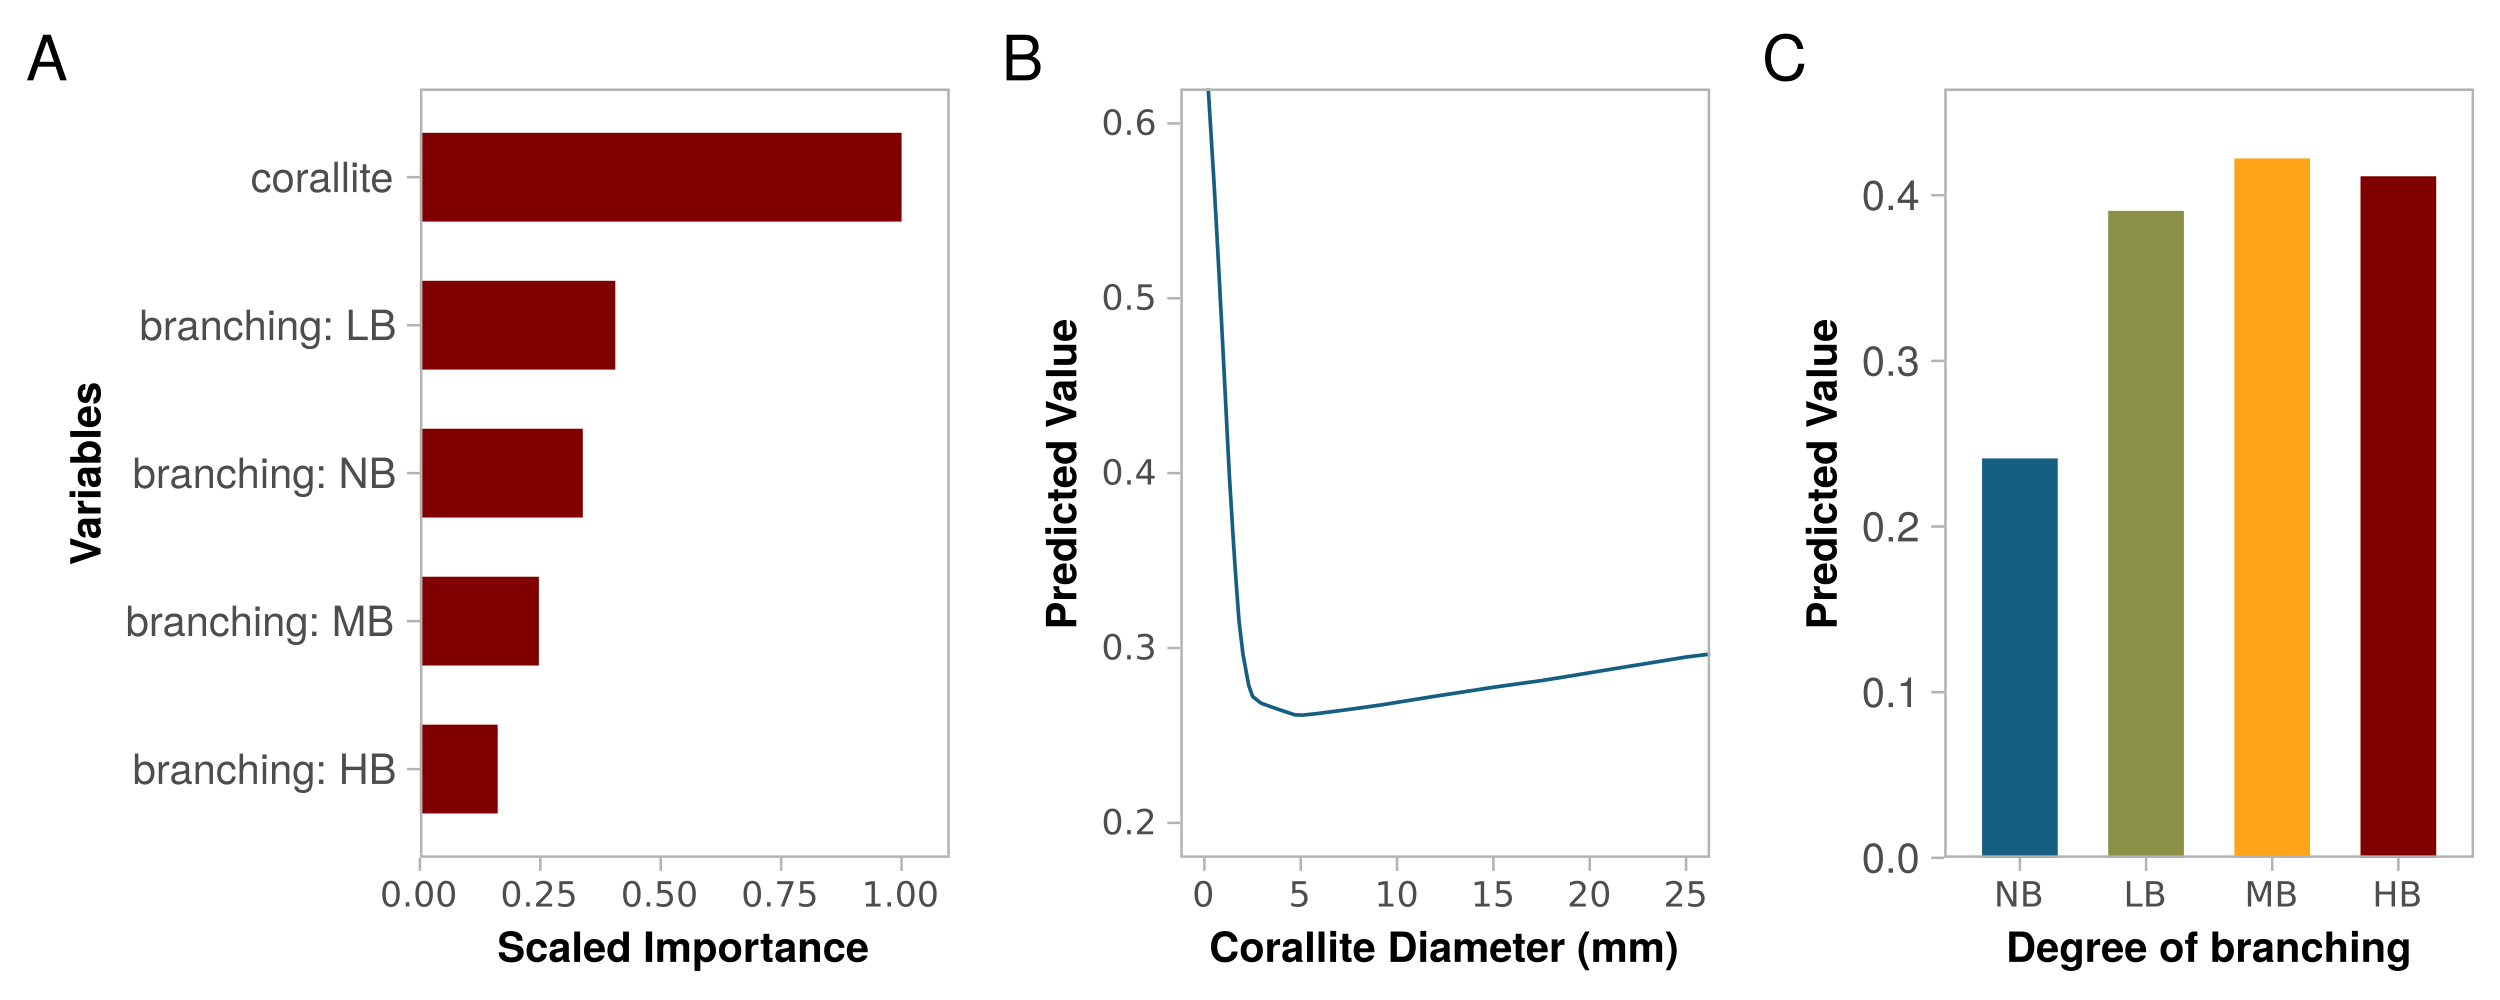 <?xml version="1.0" encoding="UTF-8"?>
<svg xmlns="http://www.w3.org/2000/svg" xmlns:xlink="http://www.w3.org/1999/xlink" width="720pt" height="288pt" viewBox="0 0 720 288" version="1.1">
<defs>
<g>
<symbol overflow="visible" id="glyph0-0">
<path style="stroke:none;" d=""/>
</symbol>
<symbol overflow="visible" id="glyph0-1">
<path style="stroke:none;" d="M 6.281 -3.219 C 6.281 -5.25 5.25 -6.469 3.594 -6.469 C 2.719 -6.469 2.109 -6.141 1.641 -5.438 L 1.641 -8.75 L 0.641 -8.75 L 0.641 0 L 1.547 0 L 1.547 -0.906 C 2.031 -0.172 2.656 0.188 3.547 0.188 C 5.203 0.188 6.281 -1.172 6.281 -3.219 Z M 5.234 -3.156 C 5.234 -1.734 4.484 -0.75 3.391 -0.75 C 2.344 -0.75 1.641 -1.719 1.641 -3.141 C 1.641 -4.625 2.344 -5.578 3.391 -5.531 C 4.516 -5.531 5.234 -4.562 5.234 -3.156 Z M 5.234 -3.156 "/>
</symbol>
<symbol overflow="visible" id="glyph0-2">
<path style="stroke:none;" d="M 3.859 -5.406 L 3.859 -6.438 C 3.688 -6.453 3.594 -6.469 3.469 -6.469 C 2.812 -6.469 2.328 -6.078 1.75 -5.141 L 1.75 -6.281 L 0.844 -6.281 L 0.844 0 L 1.844 0 L 1.844 -3.266 C 1.844 -4.688 2.297 -5.391 3.859 -5.406 Z M 3.859 -5.406 "/>
</symbol>
<symbol overflow="visible" id="glyph0-3">
<path style="stroke:none;" d="M 6.422 -0.031 L 6.422 -0.781 C 6.312 -0.75 6.266 -0.75 6.203 -0.75 C 5.859 -0.75 5.656 -0.938 5.656 -1.25 L 5.656 -4.75 C 5.656 -5.875 4.844 -6.469 3.297 -6.469 C 1.781 -6.469 0.844 -5.875 0.781 -4.422 L 1.781 -4.422 C 1.875 -5.203 2.328 -5.547 3.266 -5.547 C 4.156 -5.547 4.672 -5.203 4.672 -4.609 L 4.672 -4.344 C 4.672 -3.922 4.422 -3.75 3.625 -3.641 C 2.203 -3.469 1.984 -3.422 1.609 -3.266 C 0.875 -2.969 0.5 -2.406 0.5 -1.625 C 0.5 -0.484 1.297 0.188 2.562 0.188 C 3.375 0.188 4.156 -0.156 4.703 -0.75 C 4.812 -0.266 5.25 0.078 5.734 0.078 C 5.938 0.078 6.094 0.062 6.422 -0.031 Z M 4.672 -2.172 C 4.672 -1.266 3.75 -0.703 2.781 -0.703 C 2 -0.703 1.547 -0.969 1.547 -1.656 C 1.547 -2.312 1.984 -2.609 3.062 -2.766 C 4.109 -2.906 4.328 -2.953 4.672 -3.109 Z M 4.672 -2.172 "/>
</symbol>
<symbol overflow="visible" id="glyph0-4">
<path style="stroke:none;" d="M 5.844 0 L 5.844 -4.75 C 5.844 -5.797 5.062 -6.469 3.859 -6.469 C 2.922 -6.469 2.312 -6.109 1.766 -5.234 L 1.766 -6.281 L 0.844 -6.281 L 0.844 0 L 1.844 0 L 1.844 -3.469 C 1.844 -4.75 2.531 -5.594 3.547 -5.594 C 4.344 -5.594 4.844 -5.109 4.844 -4.359 L 4.844 0 Z M 5.844 0 "/>
</symbol>
<symbol overflow="visible" id="glyph0-5">
<path style="stroke:none;" d="M 5.719 -2.156 L 4.719 -2.156 C 4.547 -1.156 4.031 -0.75 3.188 -0.75 C 2.078 -0.75 1.422 -1.594 1.422 -3.078 C 1.422 -4.656 2.062 -5.547 3.156 -5.547 C 4 -5.547 4.531 -5.047 4.641 -4.172 L 5.656 -4.172 C 5.531 -5.719 4.578 -6.469 3.172 -6.469 C 1.469 -6.469 0.375 -5.172 0.375 -3.078 C 0.375 -1.062 1.453 0.188 3.156 0.188 C 4.656 0.188 5.609 -0.719 5.719 -2.156 Z M 5.719 -2.156 "/>
</symbol>
<symbol overflow="visible" id="glyph0-6">
<path style="stroke:none;" d="M 5.828 0 L 5.828 -4.75 C 5.828 -5.812 5.078 -6.469 3.859 -6.469 C 2.969 -6.469 2.422 -6.188 1.844 -5.422 L 1.844 -8.75 L 0.844 -8.75 L 0.844 0 L 1.844 0 L 1.844 -3.469 C 1.844 -4.75 2.516 -5.594 3.547 -5.594 C 4.25 -5.594 4.844 -5.188 4.844 -4.359 L 4.844 0 Z M 5.828 0 "/>
</symbol>
<symbol overflow="visible" id="glyph0-7">
<path style="stroke:none;" d="M 1.844 0 L 1.844 -6.281 L 0.844 -6.281 L 0.844 0 Z M 1.969 -7.234 L 1.969 -8.484 L 0.719 -8.484 L 0.719 -7.234 Z M 1.969 -7.234 "/>
</symbol>
<symbol overflow="visible" id="glyph0-8">
<path style="stroke:none;" d="M 5.875 -1.031 L 5.875 -6.281 L 4.938 -6.281 L 4.938 -5.375 C 4.438 -6.125 3.828 -6.469 3.031 -6.469 C 1.422 -6.469 0.344 -5.125 0.344 -3.078 C 0.344 -1.109 1.469 0.188 2.938 0.188 C 3.734 0.188 4.281 -0.156 4.938 -0.953 L 4.938 -0.531 C 4.938 1.141 4.266 1.781 3.094 1.781 C 2.297 1.781 1.688 1.484 1.578 0.719 L 0.547 0.719 C 0.656 1.906 1.578 2.609 3.062 2.609 C 5.031 2.609 5.875 1.734 5.875 -1.031 Z M 4.844 -3.109 C 4.844 -1.609 4.203 -0.75 3.141 -0.75 C 2.047 -0.75 1.391 -1.625 1.391 -3.141 C 1.391 -4.656 2.062 -5.547 3.125 -5.547 C 4.219 -5.547 4.844 -4.625 4.844 -3.109 Z M 4.844 -3.109 "/>
</symbol>
<symbol overflow="visible" id="glyph0-9">
<path style="stroke:none;" d="M 2.297 0 L 2.297 -1.25 L 1.047 -1.25 L 1.047 0 Z M 2.297 -5.047 L 2.297 -6.281 L 1.047 -6.281 L 1.047 -5.047 Z M 2.297 -5.047 "/>
</symbol>
<symbol overflow="visible" id="glyph0-10">
<path style="stroke:none;" d=""/>
</symbol>
<symbol overflow="visible" id="glyph0-11">
<path style="stroke:none;" d="M 7.734 0 L 7.734 -8.75 L 6.609 -8.75 L 6.609 -4.969 L 2.109 -4.969 L 2.109 -8.75 L 1 -8.75 L 1 0 L 2.109 0 L 2.109 -3.984 L 6.609 -3.984 L 6.609 0 Z M 7.734 0 "/>
</symbol>
<symbol overflow="visible" id="glyph0-12">
<path style="stroke:none;" d="M 7.469 -2.5 C 7.469 -3.547 7 -4.188 5.875 -4.625 C 6.672 -4.984 7.094 -5.641 7.094 -6.531 C 7.094 -7.797 6.156 -8.75 4.5 -8.75 L 0.953 -8.75 L 0.953 0 L 4.891 0 C 6.469 0 7.469 -1.062 7.469 -2.5 Z M 5.969 -6.375 C 5.969 -5.484 5.453 -4.984 4.219 -4.984 L 2.062 -4.984 L 2.062 -7.766 L 4.219 -7.766 C 5.453 -7.766 5.969 -7.266 5.969 -6.375 Z M 6.359 -2.484 C 6.359 -1.641 5.844 -0.984 4.781 -0.984 L 2.062 -0.984 L 2.062 -4 L 4.781 -4 C 5.844 -4 6.359 -3.344 6.359 -2.484 Z M 6.359 -2.484 "/>
</symbol>
<symbol overflow="visible" id="glyph0-13">
<path style="stroke:none;" d="M 9.125 0 L 9.125 -8.75 L 7.578 -8.75 L 5.047 -1.125 L 2.453 -8.75 L 0.906 -8.75 L 0.906 0 L 1.953 0 L 1.953 -7.328 L 4.438 0 L 5.609 0 L 8.078 -7.328 L 8.078 0 Z M 9.125 0 "/>
</symbol>
<symbol overflow="visible" id="glyph0-14">
<path style="stroke:none;" d="M 7.75 0 L 7.75 -8.75 L 6.703 -8.75 L 6.703 -1.594 L 2.125 -8.75 L 0.906 -8.75 L 0.906 0 L 1.969 0 L 1.969 -7.094 L 6.484 0 Z M 7.75 0 "/>
</symbol>
<symbol overflow="visible" id="glyph0-15">
<path style="stroke:none;" d="M 6.391 0 L 6.391 -0.984 L 2.078 -0.984 L 2.078 -8.75 L 0.953 -8.75 L 0.953 0 Z M 6.391 0 "/>
</symbol>
<symbol overflow="visible" id="glyph0-16">
<path style="stroke:none;" d="M 6.125 -3.094 C 6.125 -5.266 5.078 -6.469 3.266 -6.469 C 1.5 -6.469 0.438 -5.25 0.438 -3.141 C 0.438 -1.031 1.484 0.188 3.281 0.188 C 5.047 0.188 6.125 -1.031 6.125 -3.094 Z M 5.078 -3.109 C 5.078 -1.625 4.375 -0.75 3.281 -0.75 C 2.156 -0.75 1.469 -1.625 1.469 -3.141 C 1.469 -4.656 2.156 -5.547 3.281 -5.547 C 4.406 -5.547 5.078 -4.672 5.078 -3.109 Z M 5.078 -3.109 "/>
</symbol>
<symbol overflow="visible" id="glyph0-17">
<path style="stroke:none;" d="M 1.812 0 L 1.812 -8.75 L 0.812 -8.75 L 0.812 0 Z M 1.812 0 "/>
</symbol>
<symbol overflow="visible" id="glyph0-18">
<path style="stroke:none;" d="M 3.047 0 L 3.047 -0.844 C 2.922 -0.797 2.766 -0.797 2.562 -0.797 C 2.141 -0.797 2.016 -0.906 2.016 -1.359 L 2.016 -5.469 L 3.047 -5.469 L 3.047 -6.281 L 2.016 -6.281 L 2.016 -8.016 L 1.016 -8.016 L 1.016 -6.281 L 0.172 -6.281 L 0.172 -5.469 L 1.016 -5.469 L 1.016 -0.906 C 1.016 -0.281 1.453 0.078 2.234 0.078 C 2.469 0.078 2.719 0.062 3.047 0 Z M 3.047 0 "/>
</symbol>
<symbol overflow="visible" id="glyph0-19">
<path style="stroke:none;" d="M 6.156 -2.859 C 6.156 -3.766 6.078 -4.344 5.906 -4.812 C 5.5 -5.844 4.531 -6.469 3.359 -6.469 C 1.609 -6.469 0.484 -5.172 0.484 -3.109 C 0.484 -1.047 1.578 0.188 3.344 0.188 C 4.781 0.188 5.766 -0.641 6.031 -1.906 L 5.016 -1.906 C 4.734 -1.078 4.172 -0.75 3.375 -0.75 C 2.328 -0.75 1.547 -1.422 1.531 -2.859 Z M 5.094 -3.75 C 5.094 -3.75 5.094 -3.703 5.078 -3.672 L 1.547 -3.672 C 1.625 -4.781 2.344 -5.547 3.344 -5.547 C 4.328 -5.547 5.094 -4.734 5.094 -3.75 Z M 5.094 -3.75 "/>
</symbol>
<symbol overflow="visible" id="glyph0-20">
<path style="stroke:none;" d="M 6.078 -4.094 C 6.078 -7.047 5.141 -8.516 3.297 -8.516 C 1.469 -8.516 0.516 -7.016 0.516 -4.156 C 0.516 -1.297 1.469 0.188 3.297 0.188 C 5.094 0.188 6.078 -1.297 6.078 -4.094 Z M 5 -4.188 C 5 -1.781 4.453 -0.703 3.281 -0.703 C 2.156 -0.703 1.594 -1.828 1.594 -4.156 C 1.594 -6.484 2.156 -7.578 3.297 -7.578 C 4.438 -7.578 5 -6.469 5 -4.188 Z M 5 -4.188 "/>
</symbol>
<symbol overflow="visible" id="glyph0-21">
<path style="stroke:none;" d="M 2.297 0 L 2.297 -1.25 L 1.047 -1.25 L 1.047 0 Z M 2.297 0 "/>
</symbol>
<symbol overflow="visible" id="glyph0-22">
<path style="stroke:none;" d="M 4.156 0 L 4.156 -8.516 L 3.469 -8.516 C 3.094 -7.203 2.859 -7.016 1.219 -6.812 L 1.219 -6.062 L 3.109 -6.062 L 3.109 0 Z M 4.156 0 "/>
</symbol>
<symbol overflow="visible" id="glyph0-23">
<path style="stroke:none;" d="M 6.125 -6.016 C 6.125 -7.453 5.016 -8.516 3.406 -8.516 C 1.672 -8.516 0.656 -7.625 0.594 -5.562 L 1.656 -5.562 C 1.734 -6.984 2.328 -7.578 3.375 -7.578 C 4.328 -7.578 5.047 -6.906 5.047 -5.984 C 5.047 -5.312 4.656 -4.734 3.906 -4.312 L 2.797 -3.688 C 1.016 -2.672 0.5 -1.875 0.406 0 L 6.078 0 L 6.078 -1.047 L 1.594 -1.047 C 1.703 -1.734 2.094 -2.188 3.125 -2.797 L 4.328 -3.438 C 5.516 -4.078 6.125 -4.969 6.125 -6.016 Z M 6.125 -6.016 "/>
</symbol>
<symbol overflow="visible" id="glyph0-24">
<path style="stroke:none;" d="M 6.078 -2.469 C 6.078 -3.5 5.656 -4.109 4.625 -4.453 C 5.422 -4.766 5.812 -5.312 5.812 -6.172 C 5.812 -7.625 4.844 -8.516 3.234 -8.516 C 1.516 -8.516 0.594 -7.578 0.562 -5.766 L 1.625 -5.766 C 1.641 -7.016 2.156 -7.578 3.234 -7.578 C 4.172 -7.578 4.734 -7.031 4.734 -6.125 C 4.734 -5.219 4.344 -4.844 2.656 -4.844 L 2.656 -3.953 L 3.234 -3.953 C 4.391 -3.953 4.984 -3.406 4.984 -2.453 C 4.984 -1.391 4.328 -0.75 3.234 -0.75 C 2.078 -0.75 1.516 -1.328 1.438 -2.562 L 0.391 -2.562 C 0.516 -0.672 1.453 0.188 3.188 0.188 C 4.938 0.188 6.078 -0.859 6.078 -2.469 Z M 6.078 -2.469 "/>
</symbol>
<symbol overflow="visible" id="glyph0-25">
<path style="stroke:none;" d="M 6.234 -2.047 L 6.234 -2.984 L 4.984 -2.984 L 4.984 -8.516 L 4.203 -8.516 L 0.344 -3.156 L 0.344 -2.047 L 3.922 -2.047 L 3.922 0 L 4.984 0 L 4.984 -2.047 Z M 3.922 -2.984 L 1.266 -2.984 L 3.922 -6.703 Z M 3.922 -2.984 "/>
</symbol>
<symbol overflow="visible" id="glyph1-0">
<path style="stroke:none;" d="M 0.5 1.766 L 0.5 -7.047 L 5.5 -7.047 L 5.5 1.766 Z M 1.062 1.219 L 4.938 1.219 L 4.938 -6.484 L 1.062 -6.484 Z M 1.062 1.219 "/>
</symbol>
<symbol overflow="visible" id="glyph1-1">
<path style="stroke:none;" d="M 3.172 -6.641 C 2.672 -6.641 2.289 -6.391 2.031 -5.891 C 1.781 -5.391 1.656 -4.641 1.656 -3.641 C 1.656 -2.641 1.781 -1.891 2.031 -1.391 C 2.289 -0.891 2.672 -0.641 3.172 -0.641 C 3.691 -0.641 4.078 -0.891 4.328 -1.391 C 4.586 -1.891 4.719 -2.641 4.719 -3.641 C 4.719 -4.641 4.586 -5.391 4.328 -5.891 C 4.078 -6.391 3.691 -6.641 3.172 -6.641 Z M 3.172 -7.422 C 3.992 -7.422 4.617 -7.098 5.047 -6.453 C 5.484 -5.805 5.703 -4.867 5.703 -3.641 C 5.703 -2.41 5.484 -1.473 5.047 -0.828 C 4.617 -0.18 3.992 0.141 3.172 0.141 C 2.359 0.141 1.734 -0.18 1.297 -0.828 C 0.867 -1.473 0.656 -2.41 0.656 -3.641 C 0.656 -4.867 0.867 -5.805 1.297 -6.453 C 1.734 -7.098 2.359 -7.422 3.172 -7.422 Z M 3.172 -7.422 "/>
</symbol>
<symbol overflow="visible" id="glyph1-2">
<path style="stroke:none;" d="M 1.062 -1.234 L 2.094 -1.234 L 2.094 0 L 1.062 0 Z M 1.062 -1.234 "/>
</symbol>
<symbol overflow="visible" id="glyph1-3">
<path style="stroke:none;" d="M 1.922 -0.828 L 5.359 -0.828 L 5.359 0 L 0.734 0 L 0.734 -0.828 C 1.109 -1.211 1.617 -1.734 2.266 -2.391 C 2.91 -3.047 3.316 -3.469 3.484 -3.656 C 3.797 -4.008 4.016 -4.305 4.141 -4.547 C 4.266 -4.797 4.328 -5.039 4.328 -5.281 C 4.328 -5.664 4.191 -5.977 3.922 -6.219 C 3.648 -6.469 3.297 -6.594 2.859 -6.594 C 2.547 -6.594 2.219 -6.535 1.875 -6.422 C 1.539 -6.316 1.176 -6.156 0.781 -5.938 L 0.781 -6.938 C 1.176 -7.094 1.547 -7.211 1.891 -7.297 C 2.234 -7.379 2.551 -7.422 2.844 -7.422 C 3.594 -7.422 4.191 -7.234 4.641 -6.859 C 5.098 -6.484 5.328 -5.977 5.328 -5.344 C 5.328 -5.039 5.27 -4.754 5.156 -4.484 C 5.039 -4.223 4.836 -3.91 4.547 -3.547 C 4.461 -3.453 4.203 -3.176 3.766 -2.719 C 3.328 -2.27 2.711 -1.641 1.922 -0.828 Z M 1.922 -0.828 "/>
</symbol>
<symbol overflow="visible" id="glyph1-4">
<path style="stroke:none;" d="M 4.062 -3.938 C 4.531 -3.832 4.895 -3.617 5.156 -3.297 C 5.426 -2.984 5.562 -2.594 5.562 -2.125 C 5.562 -1.406 5.312 -0.848 4.812 -0.453 C 4.32 -0.055 3.617 0.141 2.703 0.141 C 2.398 0.141 2.086 0.109 1.766 0.047 C 1.441 -0.016 1.109 -0.102 0.766 -0.219 L 0.766 -1.172 C 1.035 -1.016 1.332 -0.895 1.656 -0.812 C 1.988 -0.727 2.332 -0.688 2.688 -0.688 C 3.301 -0.688 3.77 -0.805 4.094 -1.047 C 4.414 -1.297 4.578 -1.656 4.578 -2.125 C 4.578 -2.551 4.426 -2.883 4.125 -3.125 C 3.82 -3.363 3.406 -3.484 2.875 -3.484 L 2.016 -3.484 L 2.016 -4.297 L 2.906 -4.297 C 3.395 -4.297 3.766 -4.395 4.016 -4.594 C 4.273 -4.789 4.406 -5.07 4.406 -5.438 C 4.406 -5.801 4.27 -6.082 4 -6.281 C 3.738 -6.488 3.363 -6.594 2.875 -6.594 C 2.602 -6.594 2.312 -6.562 2 -6.5 C 1.688 -6.445 1.348 -6.359 0.984 -6.234 L 0.984 -7.109 C 1.359 -7.211 1.707 -7.289 2.031 -7.344 C 2.363 -7.395 2.672 -7.422 2.953 -7.422 C 3.703 -7.422 4.297 -7.25 4.734 -6.906 C 5.172 -6.57 5.391 -6.113 5.391 -5.531 C 5.391 -5.125 5.273 -4.781 5.047 -4.5 C 4.816 -4.227 4.488 -4.039 4.062 -3.938 Z M 4.062 -3.938 "/>
</symbol>
<symbol overflow="visible" id="glyph1-5">
<path style="stroke:none;" d="M 3.781 -6.438 L 1.297 -2.547 L 3.781 -2.547 Z M 3.516 -7.297 L 4.766 -7.297 L 4.766 -2.547 L 5.797 -2.547 L 5.797 -1.719 L 4.766 -1.719 L 4.766 0 L 3.781 0 L 3.781 -1.719 L 0.484 -1.719 L 0.484 -2.672 Z M 3.516 -7.297 "/>
</symbol>
<symbol overflow="visible" id="glyph1-6">
<path style="stroke:none;" d="M 1.078 -7.297 L 4.953 -7.297 L 4.953 -6.453 L 1.984 -6.453 L 1.984 -4.672 C 2.129 -4.723 2.27 -4.758 2.406 -4.781 C 2.551 -4.801 2.695 -4.812 2.844 -4.812 C 3.656 -4.812 4.297 -4.586 4.766 -4.141 C 5.242 -3.703 5.484 -3.102 5.484 -2.344 C 5.484 -1.551 5.238 -0.938 4.75 -0.5 C 4.27 -0.07 3.582 0.141 2.688 0.141 C 2.383 0.141 2.07 0.113 1.75 0.062 C 1.438 0.008 1.109 -0.066 0.766 -0.172 L 0.766 -1.156 C 1.066 -1 1.375 -0.879 1.688 -0.797 C 2 -0.723 2.328 -0.688 2.672 -0.688 C 3.234 -0.688 3.676 -0.832 4 -1.125 C 4.332 -1.426 4.5 -1.832 4.5 -2.344 C 4.5 -2.844 4.332 -3.238 4 -3.531 C 3.676 -3.832 3.234 -3.984 2.672 -3.984 C 2.41 -3.984 2.145 -3.953 1.875 -3.891 C 1.613 -3.836 1.348 -3.75 1.078 -3.625 Z M 1.078 -7.297 "/>
</symbol>
<symbol overflow="visible" id="glyph1-7">
<path style="stroke:none;" d="M 3.297 -4.031 C 2.859 -4.031 2.508 -3.879 2.25 -3.578 C 1.988 -3.273 1.859 -2.863 1.859 -2.344 C 1.859 -1.812 1.988 -1.395 2.25 -1.094 C 2.508 -0.789 2.859 -0.641 3.297 -0.641 C 3.742 -0.641 4.094 -0.789 4.344 -1.094 C 4.602 -1.395 4.734 -1.812 4.734 -2.344 C 4.734 -2.863 4.602 -3.273 4.344 -3.578 C 4.094 -3.879 3.742 -4.031 3.297 -4.031 Z M 5.266 -7.125 L 5.266 -6.234 C 5.016 -6.348 4.758 -6.438 4.5 -6.5 C 4.25 -6.562 4.004 -6.594 3.766 -6.594 C 3.109 -6.594 2.609 -6.375 2.266 -5.938 C 1.922 -5.5 1.727 -4.832 1.688 -3.938 C 1.875 -4.219 2.113 -4.43 2.406 -4.578 C 2.695 -4.734 3.016 -4.812 3.359 -4.812 C 4.086 -4.812 4.664 -4.586 5.094 -4.141 C 5.52 -3.703 5.734 -3.102 5.734 -2.344 C 5.734 -1.594 5.508 -0.988 5.062 -0.531 C 4.625 -0.082 4.035 0.141 3.297 0.141 C 2.453 0.141 1.805 -0.18 1.359 -0.828 C 0.922 -1.473 0.703 -2.41 0.703 -3.641 C 0.703 -4.785 0.973 -5.703 1.516 -6.391 C 2.066 -7.078 2.801 -7.422 3.719 -7.422 C 3.969 -7.422 4.219 -7.395 4.469 -7.344 C 4.719 -7.301 4.984 -7.227 5.266 -7.125 Z M 5.266 -7.125 "/>
</symbol>
<symbol overflow="visible" id="glyph1-8">
<path style="stroke:none;" d="M 0.828 -7.297 L 5.516 -7.297 L 5.516 -6.875 L 2.859 0 L 1.828 0 L 4.328 -6.453 L 0.828 -6.453 Z M 0.828 -7.297 "/>
</symbol>
<symbol overflow="visible" id="glyph1-9">
<path style="stroke:none;" d="M 1.234 -0.828 L 2.859 -0.828 L 2.859 -6.391 L 1.094 -6.047 L 1.094 -6.938 L 2.844 -7.297 L 3.828 -7.297 L 3.828 -0.828 L 5.438 -0.828 L 5.438 0 L 1.234 0 Z M 1.234 -0.828 "/>
</symbol>
<symbol overflow="visible" id="glyph1-10">
<path style="stroke:none;" d="M 0.984 -7.297 L 2.312 -7.297 L 5.547 -1.188 L 5.547 -7.297 L 6.5 -7.297 L 6.5 0 L 5.172 0 L 1.938 -6.094 L 1.938 0 L 0.984 0 Z M 0.984 -7.297 "/>
</symbol>
<symbol overflow="visible" id="glyph1-11">
<path style="stroke:none;" d="M 1.969 -3.484 L 1.969 -0.812 L 3.547 -0.812 C 4.078 -0.812 4.469 -0.922 4.719 -1.141 C 4.977 -1.359 5.109 -1.695 5.109 -2.156 C 5.109 -2.602 4.977 -2.938 4.719 -3.156 C 4.469 -3.375 4.078 -3.484 3.547 -3.484 Z M 1.969 -6.484 L 1.969 -4.281 L 3.422 -4.281 C 3.91 -4.281 4.27 -4.367 4.5 -4.547 C 4.738 -4.734 4.859 -5.008 4.859 -5.375 C 4.859 -5.75 4.738 -6.023 4.5 -6.203 C 4.27 -6.391 3.91 -6.484 3.422 -6.484 Z M 0.984 -7.297 L 3.5 -7.297 C 4.25 -7.297 4.828 -7.141 5.234 -6.828 C 5.641 -6.516 5.844 -6.066 5.844 -5.484 C 5.844 -5.035 5.738 -4.68 5.531 -4.422 C 5.32 -4.16 5.02 -4 4.625 -3.938 C 5.102 -3.832 5.477 -3.613 5.75 -3.281 C 6.02 -2.945 6.156 -2.535 6.156 -2.047 C 6.156 -1.391 5.93 -0.883 5.484 -0.531 C 5.047 -0.176 4.414 0 3.594 0 L 0.984 0 Z M 0.984 -7.297 "/>
</symbol>
<symbol overflow="visible" id="glyph1-12">
<path style="stroke:none;" d="M 0.984 -7.297 L 1.969 -7.297 L 1.969 -0.828 L 5.516 -0.828 L 5.516 0 L 0.984 0 Z M 0.984 -7.297 "/>
</symbol>
<symbol overflow="visible" id="glyph1-13">
<path style="stroke:none;" d="M 0.984 -7.297 L 2.453 -7.297 L 4.312 -2.328 L 6.188 -7.297 L 7.656 -7.297 L 7.656 0 L 6.688 0 L 6.688 -6.406 L 4.812 -1.406 L 3.812 -1.406 L 1.938 -6.406 L 1.938 0 L 0.984 0 Z M 0.984 -7.297 "/>
</symbol>
<symbol overflow="visible" id="glyph1-14">
<path style="stroke:none;" d="M 0.984 -7.297 L 1.969 -7.297 L 1.969 -4.297 L 5.547 -4.297 L 5.547 -7.297 L 6.531 -7.297 L 6.531 0 L 5.547 0 L 5.547 -3.469 L 1.969 -3.469 L 1.969 0 L 0.984 0 Z M 0.984 -7.297 "/>
</symbol>
<symbol overflow="visible" id="glyph2-0">
<path style="stroke:none;" d=""/>
</symbol>
<symbol overflow="visible" id="glyph2-1">
<path style="stroke:none;" d="M 7.594 -2.625 C 7.594 -4.016 6.906 -4.656 5.281 -4.969 L 3.906 -5.234 C 2.625 -5.484 2.25 -5.734 2.25 -6.375 C 2.25 -7.031 2.844 -7.453 3.766 -7.453 C 4.906 -7.453 5.609 -6.969 5.609 -6.078 L 7.281 -6.078 C 7.281 -7.938 5.984 -8.891 3.859 -8.891 C 1.75 -8.891 0.547 -7.906 0.547 -6.203 C 0.547 -4.844 1.219 -4.203 3 -3.859 L 4.219 -3.609 C 5.422 -3.375 5.875 -3.125 5.875 -2.406 C 5.875 -1.688 5.203 -1.297 4.109 -1.297 C 2.875 -1.297 2.141 -1.812 2.141 -2.75 L 0.391 -2.75 C 0.391 -0.875 1.781 0.141 4.016 0.141 C 6.266 0.141 7.594 -0.859 7.594 -2.625 Z M 7.594 -2.625 "/>
</symbol>
<symbol overflow="visible" id="glyph2-2">
<path style="stroke:none;" d="M 6.266 -2.25 L 4.656 -2.25 C 4.438 -1.578 4.109 -1.25 3.453 -1.25 C 2.609 -1.25 2.094 -1.938 2.094 -3.188 C 2.094 -4.375 2.406 -5.234 3.453 -5.234 C 4.141 -5.234 4.469 -4.906 4.656 -4.062 L 6.266 -4.062 C 6.141 -5.641 5.094 -6.594 3.469 -6.594 C 1.531 -6.594 0.406 -5.406 0.406 -3.188 C 0.406 -1.062 1.531 0.109 3.438 0.109 C 5.016 0.109 6.109 -0.859 6.266 -2.25 Z M 6.266 -2.25 "/>
</symbol>
<symbol overflow="visible" id="glyph2-3">
<path style="stroke:none;" d="M 6.281 0 L 6.281 -0.203 C 5.984 -0.484 5.906 -0.656 5.906 -1 L 5.906 -4.594 C 5.906 -5.922 5 -6.594 3.25 -6.594 C 1.5 -6.594 0.594 -5.844 0.484 -4.344 L 2.094 -4.344 C 2.188 -5.016 2.453 -5.234 3.281 -5.234 C 3.938 -5.234 4.266 -5.016 4.266 -4.578 C 4.266 -3.906 3.75 -3.969 2.922 -3.828 L 2.25 -3.703 C 0.953 -3.484 0.344 -2.922 0.344 -1.75 C 0.344 -0.484 1.219 0.109 2.297 0.109 C 3.031 0.109 3.688 -0.203 4.266 -0.812 C 4.266 -0.484 4.312 -0.188 4.469 0 Z M 4.266 -2.766 C 4.266 -1.797 3.781 -1.25 2.922 -1.25 C 2.359 -1.25 2.016 -1.469 2.016 -1.938 C 2.016 -2.438 2.281 -2.609 2.969 -2.75 L 3.547 -2.859 C 4 -2.938 4.062 -2.969 4.266 -3.062 Z M 4.266 -2.766 "/>
</symbol>
<symbol overflow="visible" id="glyph2-4">
<path style="stroke:none;" d="M 2.484 0 L 2.484 -8.75 L 0.797 -8.75 L 0.797 0 Z M 2.484 0 "/>
</symbol>
<symbol overflow="visible" id="glyph2-5">
<path style="stroke:none;" d="M 6.297 -3 C 6.297 -5.234 5.172 -6.594 3.266 -6.594 C 1.406 -6.594 0.266 -5.328 0.266 -3.156 C 0.266 -1.078 1.391 0.109 3.234 0.109 C 4.688 0.109 5.859 -0.547 6.234 -1.828 L 4.578 -1.828 C 4.422 -1.359 3.906 -1.172 3.281 -1.172 C 2.5 -1.172 1.984 -1.531 1.938 -2.797 L 6.281 -2.797 Z M 4.547 -3.906 L 1.969 -3.906 C 2.078 -4.812 2.5 -5.297 3.234 -5.297 C 3.953 -5.297 4.469 -4.844 4.547 -3.906 Z M 4.547 -3.906 "/>
</symbol>
<symbol overflow="visible" id="glyph2-6">
<path style="stroke:none;" d="M 6.547 0 L 6.547 -8.75 L 4.859 -8.75 L 4.859 -5.641 C 4.438 -6.281 3.875 -6.594 3.078 -6.594 C 1.531 -6.594 0.344 -5.188 0.344 -3.234 C 0.344 -1.391 1.359 0.109 3.078 0.109 C 3.875 0.109 4.438 -0.188 4.859 -0.75 L 4.859 0 Z M 4.859 -3.203 C 4.859 -2.031 4.281 -1.297 3.438 -1.297 C 2.609 -1.297 2.031 -2.047 2.031 -3.234 C 2.031 -4.422 2.609 -5.188 3.438 -5.188 C 4.297 -5.188 4.859 -4.438 4.859 -3.203 Z M 4.859 -3.203 "/>
</symbol>
<symbol overflow="visible" id="glyph2-7">
<path style="stroke:none;" d=""/>
</symbol>
<symbol overflow="visible" id="glyph2-8">
<path style="stroke:none;" d="M 2.562 0 L 2.562 -8.75 L 0.75 -8.75 L 0.75 0 Z M 2.562 0 "/>
</symbol>
<symbol overflow="visible" id="glyph2-9">
<path style="stroke:none;" d="M 9.891 0 L 9.891 -4.578 C 9.891 -5.844 9.125 -6.594 7.828 -6.594 C 7.016 -6.594 6.438 -6.297 5.922 -5.625 C 5.609 -6.234 4.969 -6.594 4.156 -6.594 C 3.422 -6.594 2.938 -6.344 2.391 -5.672 L 2.391 -6.484 L 0.719 -6.484 L 0.719 0 L 2.406 0 L 2.406 -3.891 C 2.406 -4.688 2.828 -5.156 3.547 -5.156 C 4.109 -5.156 4.469 -4.844 4.469 -4.312 L 4.469 0 L 6.141 0 L 6.141 -3.891 C 6.141 -4.688 6.578 -5.156 7.297 -5.156 C 7.859 -5.156 8.203 -4.844 8.203 -4.312 L 8.203 0 Z M 9.891 0 "/>
</symbol>
<symbol overflow="visible" id="glyph2-10">
<path style="stroke:none;" d="M 6.891 -3.234 C 6.891 -5.156 5.875 -6.594 4.172 -6.594 C 3.359 -6.594 2.781 -6.234 2.375 -5.516 L 2.375 -6.484 L 0.703 -6.484 L 0.703 2.609 L 2.375 2.609 L 2.375 -0.859 C 2.781 -0.141 3.359 0.109 4.172 0.109 C 5.734 0.109 6.891 -1.266 6.891 -3.234 Z M 5.203 -3.219 C 5.203 -2.047 4.625 -1.297 3.797 -1.297 C 2.953 -1.297 2.375 -2.031 2.375 -3.234 C 2.375 -4.453 2.953 -5.188 3.797 -5.188 C 4.641 -5.188 5.203 -4.453 5.203 -3.219 Z M 5.203 -3.219 "/>
</symbol>
<symbol overflow="visible" id="glyph2-11">
<path style="stroke:none;" d="M 6.828 -3.188 C 6.828 -5.391 5.641 -6.594 3.609 -6.594 C 1.625 -6.594 0.422 -5.359 0.422 -3.234 C 0.422 -1.109 1.625 0.109 3.625 0.109 C 5.594 0.109 6.828 -1.109 6.828 -3.188 Z M 5.141 -3.219 C 5.141 -2 4.531 -1.25 3.625 -1.25 C 2.719 -1.25 2.094 -2 2.094 -3.234 C 2.094 -4.469 2.719 -5.234 3.625 -5.234 C 4.547 -5.234 5.141 -4.484 5.141 -3.219 Z M 5.141 -3.219 "/>
</symbol>
<symbol overflow="visible" id="glyph2-12">
<path style="stroke:none;" d="M 4.438 -4.875 L 4.438 -6.578 C 4.344 -6.594 4.281 -6.594 4.234 -6.594 C 3.469 -6.594 2.797 -6.078 2.438 -5.203 L 2.438 -6.484 L 0.75 -6.484 L 0.75 0 L 2.438 0 L 2.438 -3.438 C 2.438 -4.422 2.922 -4.922 3.906 -4.922 C 4.094 -4.922 4.219 -4.906 4.438 -4.875 Z M 4.438 -4.875 "/>
</symbol>
<symbol overflow="visible" id="glyph2-13">
<path style="stroke:none;" d="M 3.609 0 L 3.609 -1.172 C 3.438 -1.156 3.344 -1.141 3.234 -1.141 C 2.781 -1.141 2.672 -1.266 2.672 -1.844 L 2.672 -5.234 L 3.609 -5.234 L 3.609 -6.344 L 2.672 -6.344 L 2.672 -8.094 L 1 -8.094 L 1 -6.344 L 0.172 -6.344 L 0.172 -5.234 L 1 -5.234 L 1 -1.391 C 1 -0.375 1.531 0.047 2.641 0.047 C 3.016 0.047 3.312 0.016 3.609 0 Z M 3.609 0 "/>
</symbol>
<symbol overflow="visible" id="glyph2-14">
<path style="stroke:none;" d="M 6.547 0 L 6.547 -4.344 C 6.547 -5.766 5.766 -6.594 4.375 -6.594 C 3.5 -6.594 2.922 -6.266 2.438 -5.547 L 2.438 -6.484 L 0.75 -6.484 L 0.75 0 L 2.438 0 L 2.438 -3.891 C 2.438 -4.656 2.969 -5.156 3.797 -5.156 C 4.516 -5.156 4.875 -4.766 4.875 -4 L 4.875 0 Z M 6.547 0 "/>
</symbol>
<symbol overflow="visible" id="glyph2-15">
<path style="stroke:none;" d="M 8.219 -2.984 L 6.469 -2.984 C 6.359 -1.875 5.656 -1.375 4.531 -1.375 C 3.141 -1.375 2.328 -2.438 2.328 -4.344 C 2.328 -6.281 3.188 -7.359 4.594 -7.359 C 5.562 -7.359 6.203 -6.906 6.469 -5.781 L 8.188 -5.781 C 8.031 -7.797 6.5 -8.891 4.531 -8.891 C 2.062 -8.891 0.531 -7.203 0.531 -4.375 C 0.531 -1.562 2.047 0.141 4.484 0.141 C 6.656 0.141 8.109 -0.984 8.219 -2.984 Z M 8.219 -2.984 "/>
</symbol>
<symbol overflow="visible" id="glyph2-16">
<path style="stroke:none;" d="M 2.484 0 L 2.484 -6.484 L 0.797 -6.484 L 0.797 0 Z M 2.516 -7.266 L 2.516 -8.938 L 0.828 -8.938 L 0.828 -7.266 Z M 2.516 -7.266 "/>
</symbol>
<symbol overflow="visible" id="glyph2-17">
<path style="stroke:none;" d="M 8.172 -4.375 C 8.172 -5.719 7.797 -6.906 7.109 -7.734 C 6.516 -8.453 5.688 -8.75 4.344 -8.75 L 0.922 -8.75 L 0.922 0 L 4.344 0 C 5.672 0 6.5 -0.312 7.109 -1.016 C 7.781 -1.844 8.172 -3.031 8.172 -4.375 Z M 6.375 -4.375 C 6.375 -2.453 5.703 -1.5 4.344 -1.5 L 2.719 -1.5 L 2.719 -7.25 L 4.344 -7.25 C 5.703 -7.25 6.375 -6.297 6.375 -4.375 Z M 6.375 -4.375 "/>
</symbol>
<symbol overflow="visible" id="glyph2-18">
<path style="stroke:none;" d="M 3.641 2.406 C 2.359 -0.078 1.953 -1.422 1.953 -3.188 C 1.953 -4.938 2.359 -6.297 3.641 -8.75 L 2.438 -8.75 C 1.062 -6.672 0.484 -5.016 0.484 -3.188 C 0.484 -1.328 1.062 0.328 2.438 2.406 Z M 3.641 2.406 "/>
</symbol>
<symbol overflow="visible" id="glyph2-19">
<path style="stroke:none;" d="M 3.422 -3.172 C 3.422 -5.016 2.844 -6.672 1.469 -8.75 L 0.266 -8.75 C 1.531 -6.281 1.938 -4.938 1.938 -3.172 C 1.938 -1.422 1.531 -0.047 0.266 2.406 L 1.469 2.406 C 2.844 0.328 3.422 -1.328 3.422 -3.172 Z M 3.422 -3.172 "/>
</symbol>
<symbol overflow="visible" id="glyph2-20">
<path style="stroke:none;" d="M 6.484 0.219 L 6.484 -6.484 L 4.891 -6.484 L 4.891 -5.484 C 4.391 -6.25 3.844 -6.594 3.094 -6.594 C 1.562 -6.594 0.406 -5.172 0.406 -3.172 C 0.406 -1.156 1.469 0.109 3.062 0.109 C 3.812 0.109 4.266 -0.125 4.891 -0.75 L 4.891 0.219 C 4.891 1 4.312 1.531 3.469 1.531 C 2.828 1.531 2.406 1.266 2.281 0.781 L 0.547 0.781 C 0.562 1.844 1.625 2.609 3.406 2.609 C 5.359 2.609 6.484 1.734 6.484 0.219 Z M 4.922 -3.188 C 4.922 -2.016 4.312 -1.297 3.438 -1.297 C 2.641 -1.297 2.094 -2.016 2.094 -3.188 C 2.094 -4.422 2.641 -5.188 3.453 -5.188 C 4.297 -5.188 4.922 -4.391 4.922 -3.188 Z M 4.922 -3.188 "/>
</symbol>
<symbol overflow="visible" id="glyph2-21">
<path style="stroke:none;" d="M 3.75 -5.234 L 3.75 -6.344 L 2.766 -6.344 L 2.766 -6.984 C 2.766 -7.312 2.906 -7.484 3.219 -7.484 C 3.359 -7.484 3.547 -7.469 3.703 -7.453 L 3.703 -8.719 C 3.391 -8.734 2.969 -8.75 2.734 -8.75 C 1.625 -8.75 1.078 -8.219 1.078 -7.125 L 1.078 -6.344 L 0.172 -6.344 L 0.172 -5.234 L 1.078 -5.234 L 1.078 0 L 2.766 0 L 2.766 -5.234 Z M 3.75 -5.234 "/>
</symbol>
<symbol overflow="visible" id="glyph2-22">
<path style="stroke:none;" d="M 6.906 -3.156 C 6.906 -4.984 5.875 -6.594 4.172 -6.594 C 3.375 -6.594 2.797 -6.281 2.391 -5.641 L 2.391 -8.75 L 0.703 -8.75 L 0.703 0 L 2.391 0 L 2.391 -0.75 C 2.797 -0.188 3.359 0.109 4.172 0.109 C 5.719 0.109 6.906 -1.203 6.906 -3.156 Z M 5.219 -3.234 C 5.219 -2.047 4.625 -1.297 3.797 -1.297 C 2.953 -1.297 2.391 -2.031 2.391 -3.266 C 2.391 -4.438 2.969 -5.188 3.797 -5.188 C 4.625 -5.188 5.219 -4.422 5.219 -3.234 Z M 5.219 -3.234 "/>
</symbol>
<symbol overflow="visible" id="glyph2-23">
<path style="stroke:none;" d="M 6.484 0 L 6.484 -4.344 C 6.484 -5.859 5.609 -6.594 4.375 -6.594 C 3.547 -6.594 2.953 -6.25 2.484 -5.547 L 2.484 -8.75 L 0.797 -8.75 L 0.797 0 L 2.484 0 L 2.484 -3.891 C 2.484 -4.625 3.031 -5.156 3.781 -5.156 C 4.375 -5.156 4.812 -4.844 4.812 -3.953 L 4.812 0 Z M 6.484 0 "/>
</symbol>
<symbol overflow="visible" id="glyph3-0">
<path style="stroke:none;" d=""/>
</symbol>
<symbol overflow="visible" id="glyph3-1">
<path style="stroke:none;" d="M -8.75 -7.766 L -8.75 -5.953 L -2.156 -4.047 L -8.75 -2.094 L -8.75 -0.281 L 0 -3.234 L 0 -4.766 Z M -8.75 -7.766 "/>
</symbol>
<symbol overflow="visible" id="glyph3-2">
<path style="stroke:none;" d="M 0 -6.281 L -0.203 -6.281 C -0.484 -5.984 -0.656 -5.906 -1 -5.906 L -4.594 -5.906 C -5.922 -5.906 -6.594 -5 -6.594 -3.25 C -6.594 -1.5 -5.844 -0.594 -4.344 -0.484 L -4.344 -2.094 C -5.016 -2.188 -5.234 -2.453 -5.234 -3.281 C -5.234 -3.938 -5.016 -4.266 -4.578 -4.266 C -3.906 -4.266 -3.969 -3.75 -3.828 -2.922 L -3.703 -2.25 C -3.484 -0.953 -2.922 -0.344 -1.75 -0.344 C -0.484 -0.344 0.109 -1.219 0.109 -2.297 C 0.109 -3.031 -0.203 -3.688 -0.812 -4.266 C -0.484 -4.266 -0.188 -4.312 0 -4.469 Z M -2.766 -4.266 C -1.797 -4.266 -1.25 -3.781 -1.25 -2.922 C -1.25 -2.359 -1.469 -2.016 -1.938 -2.016 C -2.438 -2.016 -2.609 -2.281 -2.75 -2.969 L -2.859 -3.547 C -2.938 -4 -2.969 -4.062 -3.062 -4.266 Z M -2.766 -4.266 "/>
</symbol>
<symbol overflow="visible" id="glyph3-3">
<path style="stroke:none;" d="M -4.875 -4.438 L -6.578 -4.438 C -6.594 -4.344 -6.594 -4.281 -6.594 -4.234 C -6.594 -3.469 -6.078 -2.797 -5.203 -2.438 L -6.484 -2.438 L -6.484 -0.75 L 0 -0.75 L 0 -2.438 L -3.438 -2.438 C -4.422 -2.438 -4.922 -2.922 -4.922 -3.906 C -4.922 -4.094 -4.906 -4.219 -4.875 -4.438 Z M -4.875 -4.438 "/>
</symbol>
<symbol overflow="visible" id="glyph3-4">
<path style="stroke:none;" d="M 0 -2.484 L -6.484 -2.484 L -6.484 -0.797 L 0 -0.797 Z M -7.266 -2.516 L -8.938 -2.516 L -8.938 -0.828 L -7.266 -0.828 Z M -7.266 -2.516 "/>
</symbol>
<symbol overflow="visible" id="glyph3-5">
<path style="stroke:none;" d="M -3.156 -6.906 C -4.984 -6.906 -6.594 -5.875 -6.594 -4.172 C -6.594 -3.375 -6.281 -2.797 -5.641 -2.391 L -8.75 -2.391 L -8.75 -0.703 L 0 -0.703 L 0 -2.391 L -0.75 -2.391 C -0.188 -2.797 0.109 -3.359 0.109 -4.172 C 0.109 -5.719 -1.203 -6.906 -3.156 -6.906 Z M -3.234 -5.219 C -2.047 -5.219 -1.297 -4.625 -1.297 -3.797 C -1.297 -2.953 -2.031 -2.391 -3.266 -2.391 C -4.438 -2.391 -5.188 -2.969 -5.188 -3.797 C -5.188 -4.625 -4.422 -5.219 -3.234 -5.219 Z M -3.234 -5.219 "/>
</symbol>
<symbol overflow="visible" id="glyph3-6">
<path style="stroke:none;" d="M 0 -2.484 L -8.75 -2.484 L -8.75 -0.797 L 0 -0.797 Z M 0 -2.484 "/>
</symbol>
<symbol overflow="visible" id="glyph3-7">
<path style="stroke:none;" d="M -3 -6.297 C -5.234 -6.297 -6.594 -5.172 -6.594 -3.266 C -6.594 -1.406 -5.328 -0.266 -3.156 -0.266 C -1.078 -0.266 0.109 -1.391 0.109 -3.234 C 0.109 -4.688 -0.547 -5.859 -1.828 -6.234 L -1.828 -4.578 C -1.359 -4.422 -1.172 -3.906 -1.172 -3.281 C -1.172 -2.5 -1.531 -1.984 -2.797 -1.938 L -2.797 -6.281 Z M -3.906 -4.547 L -3.906 -1.969 C -4.812 -2.078 -5.297 -2.5 -5.297 -3.234 C -5.297 -3.953 -4.844 -4.469 -3.906 -4.547 Z M -3.906 -4.547 "/>
</symbol>
<symbol overflow="visible" id="glyph3-8">
<path style="stroke:none;" d="M -1.922 -6.234 L -2 -6.234 C -2.75 -6.234 -3.297 -5.812 -3.547 -4.969 L -4.156 -2.844 C -4.297 -2.375 -4.406 -2.25 -4.672 -2.25 C -5.031 -2.25 -5.266 -2.641 -5.266 -3.234 C -5.266 -4.031 -4.984 -4.422 -4.391 -4.438 L -4.391 -6.062 C -5.766 -6.031 -6.594 -4.984 -6.594 -3.234 C -6.594 -1.594 -5.766 -0.578 -4.422 -0.578 C -3.641 -0.578 -3.203 -0.797 -2.828 -1.984 L -2.203 -4 C -2.078 -4.422 -1.938 -4.562 -1.766 -4.562 C -1.375 -4.562 -1.219 -4.094 -1.219 -3.312 C -1.219 -2.547 -1.359 -2.141 -2.047 -1.984 L -2.047 -0.344 C -0.641 -0.391 0.109 -1.438 0.109 -3.406 C 0.109 -5.234 -0.609 -6.234 -1.922 -6.234 Z M -1.922 -6.234 "/>
</symbol>
<symbol overflow="visible" id="glyph3-9">
<path style="stroke:none;" d="M -6.031 -7.594 C -7.781 -7.594 -8.75 -6.594 -8.75 -4.781 L -8.75 -0.906 L 0 -0.906 L 0 -2.719 L -3.125 -2.719 L -3.125 -4.953 C -3.125 -6.562 -4.266 -7.594 -6.031 -7.594 Z M -5.922 -5.797 C -5.047 -5.797 -4.625 -5.359 -4.625 -4.391 L -4.625 -2.719 L -7.25 -2.719 L -7.25 -4.391 C -7.25 -5.359 -6.828 -5.797 -5.922 -5.797 Z M -5.922 -5.797 "/>
</symbol>
<symbol overflow="visible" id="glyph3-10">
<path style="stroke:none;" d="M 0 -6.547 L -8.75 -6.547 L -8.75 -4.859 L -5.641 -4.859 C -6.281 -4.438 -6.594 -3.875 -6.594 -3.078 C -6.594 -1.531 -5.188 -0.344 -3.234 -0.344 C -1.391 -0.344 0.109 -1.359 0.109 -3.078 C 0.109 -3.875 -0.188 -4.438 -0.75 -4.859 L 0 -4.859 Z M -3.203 -4.859 C -2.031 -4.859 -1.297 -4.281 -1.297 -3.438 C -1.297 -2.609 -2.047 -2.031 -3.234 -2.031 C -4.422 -2.031 -5.188 -2.609 -5.188 -3.438 C -5.188 -4.297 -4.438 -4.859 -3.203 -4.859 Z M -3.203 -4.859 "/>
</symbol>
<symbol overflow="visible" id="glyph3-11">
<path style="stroke:none;" d="M -2.25 -6.266 L -2.25 -4.656 C -1.578 -4.438 -1.25 -4.109 -1.25 -3.453 C -1.25 -2.609 -1.938 -2.094 -3.188 -2.094 C -4.375 -2.094 -5.234 -2.406 -5.234 -3.453 C -5.234 -4.141 -4.906 -4.469 -4.062 -4.656 L -4.062 -6.266 C -5.641 -6.141 -6.594 -5.094 -6.594 -3.469 C -6.594 -1.531 -5.406 -0.406 -3.188 -0.406 C -1.062 -0.406 0.109 -1.531 0.109 -3.438 C 0.109 -5.016 -0.859 -6.109 -2.25 -6.266 Z M -2.25 -6.266 "/>
</symbol>
<symbol overflow="visible" id="glyph3-12">
<path style="stroke:none;" d="M 0 -3.609 L -1.172 -3.609 C -1.156 -3.438 -1.141 -3.344 -1.141 -3.234 C -1.141 -2.781 -1.266 -2.672 -1.844 -2.672 L -5.234 -2.672 L -5.234 -3.609 L -6.344 -3.609 L -6.344 -2.672 L -8.094 -2.672 L -8.094 -1 L -6.344 -1 L -6.344 -0.172 L -5.234 -0.172 L -5.234 -1 L -1.391 -1 C -0.375 -1 0.047 -1.531 0.047 -2.641 C 0.047 -3.016 0.016 -3.312 0 -3.609 Z M 0 -3.609 "/>
</symbol>
<symbol overflow="visible" id="glyph3-13">
<path style="stroke:none;" d=""/>
</symbol>
<symbol overflow="visible" id="glyph3-14">
<path style="stroke:none;" d="M 0 -6.484 L -6.484 -6.484 L -6.484 -4.812 L -2.594 -4.812 C -1.828 -4.812 -1.312 -4.266 -1.312 -3.453 C -1.312 -2.734 -1.703 -2.375 -2.484 -2.375 L -6.484 -2.375 L -6.484 -0.703 L -2.141 -0.703 C -0.703 -0.703 0.109 -1.484 0.109 -2.875 C 0.109 -3.75 -0.219 -4.328 -0.859 -4.812 L 0 -4.812 Z M 0 -6.484 "/>
</symbol>
<symbol overflow="visible" id="glyph4-0">
<path style="stroke:none;" d=""/>
</symbol>
<symbol overflow="visible" id="glyph4-1">
<path style="stroke:none;" d="M 11.75 0 L 7.141 -13.125 L 4.984 -13.125 L 0.312 0 L 2.094 0 L 3.469 -3.938 L 8.531 -3.938 L 9.875 0 Z M 8.062 -5.344 L 3.891 -5.344 L 6.047 -11.328 Z M 8.062 -5.344 "/>
</symbol>
<symbol overflow="visible" id="glyph4-2">
<path style="stroke:none;" d="M 11.219 -3.75 C 11.219 -5.328 10.5 -6.281 8.812 -6.938 C 10.016 -7.484 10.641 -8.453 10.641 -9.797 C 10.641 -11.703 9.234 -13.125 6.75 -13.125 L 1.422 -13.125 L 1.422 0 L 7.344 0 C 9.703 0 11.219 -1.578 11.219 -3.75 Z M 8.969 -9.562 C 8.969 -8.219 8.188 -7.469 6.344 -7.469 L 3.094 -7.469 L 3.094 -11.641 L 6.344 -11.641 C 8.188 -11.641 8.969 -10.891 8.969 -9.562 Z M 9.547 -3.719 C 9.547 -2.469 8.766 -1.469 7.188 -1.469 L 3.094 -1.469 L 3.094 -6 L 7.188 -6 C 8.766 -6 9.547 -5 9.547 -3.719 Z M 9.547 -3.719 "/>
</symbol>
<symbol overflow="visible" id="glyph4-3">
<path style="stroke:none;" d="M 12.188 -4.781 L 10.453 -4.781 C 10.062 -2.297 9.016 -1.156 6.797 -1.156 C 4.188 -1.156 2.531 -3.156 2.531 -6.422 C 2.531 -9.797 4.125 -11.969 6.656 -11.969 C 8.719 -11.969 9.797 -11.047 10.203 -9.047 L 11.922 -9.047 C 11.391 -11.938 9.734 -13.453 6.859 -13.453 C 2.875 -13.453 0.859 -10.234 0.859 -6.406 C 0.859 -2.578 2.938 0.328 6.781 0.328 C 9.984 0.328 11.797 -1.375 12.188 -4.781 Z M 12.188 -4.781 "/>
</symbol>
</g>
<clipPath id="clip1">
  <path d="M 120.934 25.473 L 273.527 25.473 L 273.527 247.066 L 120.934 247.066 Z M 120.934 25.473 "/>
</clipPath>
<clipPath id="clip2">
  <path d="M 120.934 208 L 144 208 L 144 235 L 120.934 235 Z M 120.934 208 "/>
</clipPath>
<clipPath id="clip3">
  <path d="M 120.934 166 L 156 166 L 156 192 L 120.934 192 Z M 120.934 166 "/>
</clipPath>
<clipPath id="clip4">
  <path d="M 120.934 123 L 168 123 L 168 150 L 120.934 150 Z M 120.934 123 "/>
</clipPath>
<clipPath id="clip5">
  <path d="M 120.934 80 L 178 80 L 178 107 L 120.934 107 Z M 120.934 80 "/>
</clipPath>
<clipPath id="clip6">
  <path d="M 120.934 38 L 260 38 L 260 64 L 120.934 64 Z M 120.934 38 "/>
</clipPath>
<clipPath id="clip7">
  <path d="M 120.934 25.473 L 273.527 25.473 L 273.527 247.066 L 120.934 247.066 Z M 120.934 25.473 "/>
</clipPath>
<clipPath id="clip8">
  <path d="M 339.934 25.473 L 492.527 25.473 L 492.527 247.066 L 339.934 247.066 Z M 339.934 25.473 "/>
</clipPath>
<clipPath id="clip9">
  <path d="M 346 25.473 L 492.527 25.473 L 492.527 207 L 346 207 Z M 346 25.473 "/>
</clipPath>
<clipPath id="clip10">
  <path d="M 339.934 25.473 L 492.527 25.473 L 492.527 247.066 L 339.934 247.066 Z M 339.934 25.473 "/>
</clipPath>
<clipPath id="clip11">
  <path d="M 559.934 25.473 L 712.527 25.473 L 712.527 247.066 L 559.934 247.066 Z M 559.934 25.473 "/>
</clipPath>
<clipPath id="clip12">
  <path d="M 570 132 L 593 132 L 593 247.066 L 570 247.066 Z M 570 132 "/>
</clipPath>
<clipPath id="clip13">
  <path d="M 607 60 L 629 60 L 629 247.066 L 607 247.066 Z M 607 60 "/>
</clipPath>
<clipPath id="clip14">
  <path d="M 643 45 L 666 45 L 666 247.066 L 643 247.066 Z M 643 45 "/>
</clipPath>
<clipPath id="clip15">
  <path d="M 679 50 L 702 50 L 702 247.066 L 679 247.066 Z M 679 50 "/>
</clipPath>
<clipPath id="clip16">
  <path d="M 559.934 25.473 L 712.527 25.473 L 712.527 247.066 L 559.934 247.066 Z M 559.934 25.473 "/>
</clipPath>
</defs>
<g id="surface7027">
<rect x="0" y="0" width="720" height="288" style="fill:rgb(100%,100%,100%);fill-opacity:1;stroke:none;"/>
<rect x="0" y="0" width="720" height="288" style="fill:rgb(100%,100%,100%);fill-opacity:1;stroke:none;"/>
<path style="fill:none;stroke-width:1.455;stroke-linecap:round;stroke-linejoin:round;stroke:rgb(100%,100%,100%);stroke-opacity:1;stroke-miterlimit:10;" d="M 0 288 L 720 288 L 720 0 L 0 0 Z M 0 288 "/>
<g clip-path="url(#clip1)" clip-rule="nonzero">
<path style=" stroke:none;fill-rule:nonzero;fill:rgb(100%,100%,100%);fill-opacity:1;" d="M 120.934 247.066 L 273.527 247.066 L 273.527 25.473 L 120.934 25.473 Z M 120.934 247.066 "/>
</g>
<g clip-path="url(#clip2)" clip-rule="nonzero">
<path style=" stroke:none;fill-rule:nonzero;fill:rgb(50.196%,0%,0%);fill-opacity:1;" d="M 120.934 234.281 L 143.336 234.281 L 143.336 208.711 L 120.934 208.711 Z M 120.934 234.281 "/>
</g>
<g clip-path="url(#clip3)" clip-rule="nonzero">
<path style=" stroke:none;fill-rule:nonzero;fill:rgb(50.196%,0%,0%);fill-opacity:1;" d="M 120.934 191.668 L 155.203 191.668 L 155.203 166.098 L 120.934 166.098 Z M 120.934 191.668 "/>
</g>
<g clip-path="url(#clip4)" clip-rule="nonzero">
<path style=" stroke:none;fill-rule:nonzero;fill:rgb(50.196%,0%,0%);fill-opacity:1;" d="M 120.934 149.055 L 167.844 149.055 L 167.844 123.484 L 120.934 123.484 Z M 120.934 149.055 "/>
</g>
<g clip-path="url(#clip5)" clip-rule="nonzero">
<path style=" stroke:none;fill-rule:nonzero;fill:rgb(50.196%,0%,0%);fill-opacity:1;" d="M 120.934 106.441 L 177.203 106.441 L 177.203 80.871 L 120.934 80.871 Z M 120.934 106.441 "/>
</g>
<g clip-path="url(#clip6)" clip-rule="nonzero">
<path style=" stroke:none;fill-rule:nonzero;fill:rgb(50.196%,0%,0%);fill-opacity:1;" d="M 120.934 63.824 L 259.656 63.824 L 259.656 38.254 L 120.934 38.254 Z M 120.934 63.824 "/>
</g>
<g clip-path="url(#clip7)" clip-rule="nonzero">
<path style="fill:none;stroke-width:1.455;stroke-linecap:round;stroke-linejoin:round;stroke:rgb(70.196%,70.196%,70.196%);stroke-opacity:1;stroke-miterlimit:10;" d="M 120.934 247.066 L 273.527 247.066 L 273.527 25.473 L 120.934 25.473 Z M 120.934 247.066 "/>
</g>
<g clip-path="url(#clip8)" clip-rule="nonzero">
<path style=" stroke:none;fill-rule:nonzero;fill:rgb(100%,100%,100%);fill-opacity:1;" d="M 339.934 247.066 L 492.527 247.066 L 492.527 25.473 L 339.934 25.473 Z M 339.934 247.066 "/>
</g>
<g clip-path="url(#clip9)" clip-rule="nonzero">
<path style="fill:none;stroke-width:1.067;stroke-linecap:butt;stroke-linejoin:round;stroke:rgb(8.235%,37.255%,51.373%);stroke-opacity:1;stroke-miterlimit:10;" d="M 347.422 16.574 L 349.645 52.773 L 350.199 62.672 L 350.754 72.844 L 351.309 83.277 L 351.863 93.922 L 352.418 104.73 L 352.973 115.648 L 353.527 126.613 L 353.75 131 L 354.082 137.352 L 354.637 146.504 L 355.191 155.477 L 355.305 157.242 L 355.746 164 L 356.301 171.707 L 356.855 178.98 L 357.965 188.305 L 358.523 191.387 L 359.078 194.418 L 359.633 197.387 L 360.742 200.57 L 361.852 201.469 L 362.961 202.359 L 363.516 202.641 L 364.07 202.84 L 365.312 203.285 L 366.289 203.633 L 366.734 203.789 L 367.445 204.035 L 369.066 204.594 L 370.176 204.969 L 371.84 205.52 L 372.395 205.699 L 372.973 205.887 L 375.168 205.949 L 378.496 205.605 L 379.695 205.473 L 381.828 205.191 L 383.891 204.922 L 386.82 204.535 L 390.305 204.07 L 393.789 203.582 L 396.164 203.246 L 398.473 202.91 L 402.023 202.332 L 402.734 202.215 L 407.887 201.391 L 413.168 200.539 L 418.738 199.688 L 423.445 198.961 L 430.102 197.93 L 437.762 196.859 L 443.977 196.004 L 451.188 194.844 L 457.848 193.75 L 464.508 192.648 L 485.594 189.227 L 513.336 185.801 L 569.18 182.297 L 619.875 182.582 L 679.473 185.129 L 720 187.375 "/>
</g>
<g clip-path="url(#clip10)" clip-rule="nonzero">
<path style="fill:none;stroke-width:1.455;stroke-linecap:round;stroke-linejoin:round;stroke:rgb(70.196%,70.196%,70.196%);stroke-opacity:1;stroke-miterlimit:10;" d="M 339.934 247.066 L 492.527 247.066 L 492.527 25.473 L 339.934 25.473 Z M 339.934 247.066 "/>
</g>
<g clip-path="url(#clip11)" clip-rule="nonzero">
<path style=" stroke:none;fill-rule:nonzero;fill:rgb(100%,100%,100%);fill-opacity:1;" d="M 559.934 247.066 L 712.527 247.066 L 712.527 25.473 L 559.934 25.473 Z M 559.934 247.066 "/>
</g>
<g clip-path="url(#clip12)" clip-rule="nonzero">
<path style=" stroke:none;fill-rule:nonzero;fill:rgb(8.235%,37.255%,51.373%);fill-opacity:1;" d="M 570.832 247.066 L 592.633 247.066 L 592.633 132.02 L 570.832 132.02 Z M 570.832 247.066 "/>
</g>
<g clip-path="url(#clip13)" clip-rule="nonzero">
<path style=" stroke:none;fill-rule:nonzero;fill:rgb(54.118%,56.471%,27.059%);fill-opacity:1;" d="M 607.164 247.066 L 628.965 247.066 L 628.965 60.738 L 607.164 60.738 Z M 607.164 247.066 "/>
</g>
<g clip-path="url(#clip14)" clip-rule="nonzero">
<path style=" stroke:none;fill-rule:nonzero;fill:rgb(100%,63.922%,9.804%);fill-opacity:1;" d="M 643.496 247.066 L 665.297 247.066 L 665.297 45.617 L 643.496 45.617 Z M 643.496 247.066 "/>
</g>
<g clip-path="url(#clip15)" clip-rule="nonzero">
<path style=" stroke:none;fill-rule:nonzero;fill:rgb(50.196%,0%,0%);fill-opacity:1;" d="M 679.828 247.066 L 701.629 247.066 L 701.629 50.762 L 679.828 50.762 Z M 679.828 247.066 "/>
</g>
<g clip-path="url(#clip16)" clip-rule="nonzero">
<path style="fill:none;stroke-width:1.455;stroke-linecap:round;stroke-linejoin:round;stroke:rgb(70.196%,70.196%,70.196%);stroke-opacity:1;stroke-miterlimit:10;" d="M 559.934 247.066 L 712.527 247.066 L 712.527 25.473 L 559.934 25.473 Z M 559.934 247.066 "/>
</g>
<g style="fill:rgb(30.196%,30.196%,30.196%);fill-opacity:1;">
  <use xlink:href="#glyph0-1" x="38.207" y="225.776"/>
  <use xlink:href="#glyph0-2" x="44.879" y="225.776"/>
  <use xlink:href="#glyph0-3" x="48.815" y="225.776"/>
  <use xlink:href="#glyph0-4" x="55.487" y="225.776"/>
  <use xlink:href="#glyph0-5" x="62.159" y="225.776"/>
  <use xlink:href="#glyph0-6" x="68.159" y="225.776"/>
  <use xlink:href="#glyph0-7" x="74.831" y="225.776"/>
  <use xlink:href="#glyph0-4" x="77.495" y="225.776"/>
  <use xlink:href="#glyph0-8" x="84.167" y="225.776"/>
  <use xlink:href="#glyph0-9" x="90.839" y="225.776"/>
  <use xlink:href="#glyph0-10" x="94.175" y="225.776"/>
  <use xlink:href="#glyph0-11" x="97.511" y="225.776"/>
  <use xlink:href="#glyph0-12" x="106.175" y="225.776"/>
</g>
<g style="fill:rgb(30.196%,30.196%,30.196%);fill-opacity:1;">
  <use xlink:href="#glyph0-1" x="36.207" y="183.159"/>
  <use xlink:href="#glyph0-2" x="42.879" y="183.159"/>
  <use xlink:href="#glyph0-3" x="46.815" y="183.159"/>
  <use xlink:href="#glyph0-4" x="53.487" y="183.159"/>
  <use xlink:href="#glyph0-5" x="60.159" y="183.159"/>
  <use xlink:href="#glyph0-6" x="66.159" y="183.159"/>
  <use xlink:href="#glyph0-7" x="72.831" y="183.159"/>
  <use xlink:href="#glyph0-4" x="75.495" y="183.159"/>
  <use xlink:href="#glyph0-8" x="82.167" y="183.159"/>
  <use xlink:href="#glyph0-9" x="88.839" y="183.159"/>
  <use xlink:href="#glyph0-10" x="92.175" y="183.159"/>
  <use xlink:href="#glyph0-13" x="95.511" y="183.159"/>
  <use xlink:href="#glyph0-12" x="105.507" y="183.159"/>
</g>
<g style="fill:rgb(30.196%,30.196%,30.196%);fill-opacity:1;">
  <use xlink:href="#glyph0-1" x="38.207" y="140.546"/>
  <use xlink:href="#glyph0-2" x="44.879" y="140.546"/>
  <use xlink:href="#glyph0-3" x="48.815" y="140.546"/>
  <use xlink:href="#glyph0-4" x="55.487" y="140.546"/>
  <use xlink:href="#glyph0-5" x="62.159" y="140.546"/>
  <use xlink:href="#glyph0-6" x="68.159" y="140.546"/>
  <use xlink:href="#glyph0-7" x="74.831" y="140.546"/>
  <use xlink:href="#glyph0-4" x="77.495" y="140.546"/>
  <use xlink:href="#glyph0-8" x="84.167" y="140.546"/>
  <use xlink:href="#glyph0-9" x="90.839" y="140.546"/>
  <use xlink:href="#glyph0-10" x="94.175" y="140.546"/>
  <use xlink:href="#glyph0-14" x="97.511" y="140.546"/>
  <use xlink:href="#glyph0-12" x="106.175" y="140.546"/>
</g>
<g style="fill:rgb(30.196%,30.196%,30.196%);fill-opacity:1;">
  <use xlink:href="#glyph0-1" x="40.207" y="97.933"/>
  <use xlink:href="#glyph0-2" x="46.879" y="97.933"/>
  <use xlink:href="#glyph0-3" x="50.815" y="97.933"/>
  <use xlink:href="#glyph0-4" x="57.487" y="97.933"/>
  <use xlink:href="#glyph0-5" x="64.159" y="97.933"/>
  <use xlink:href="#glyph0-6" x="70.159" y="97.933"/>
  <use xlink:href="#glyph0-7" x="76.831" y="97.933"/>
  <use xlink:href="#glyph0-4" x="79.495" y="97.933"/>
  <use xlink:href="#glyph0-8" x="86.167" y="97.933"/>
  <use xlink:href="#glyph0-9" x="92.839" y="97.933"/>
  <use xlink:href="#glyph0-10" x="96.175" y="97.933"/>
  <use xlink:href="#glyph0-15" x="99.511" y="97.933"/>
  <use xlink:href="#glyph0-12" x="106.183" y="97.933"/>
</g>
<g style="fill:rgb(30.196%,30.196%,30.196%);fill-opacity:1;">
  <use xlink:href="#glyph0-5" x="72.207" y="55.315"/>
  <use xlink:href="#glyph0-16" x="78.207" y="55.315"/>
  <use xlink:href="#glyph0-2" x="84.879" y="55.315"/>
  <use xlink:href="#glyph0-3" x="88.815" y="55.315"/>
  <use xlink:href="#glyph0-17" x="95.487" y="55.315"/>
  <use xlink:href="#glyph0-17" x="98.151" y="55.315"/>
  <use xlink:href="#glyph0-7" x="100.815" y="55.315"/>
  <use xlink:href="#glyph0-18" x="103.479" y="55.315"/>
  <use xlink:href="#glyph0-19" x="106.636" y="55.315"/>
</g>
<path style="fill:none;stroke-width:0.727;stroke-linecap:butt;stroke-linejoin:round;stroke:rgb(70.196%,70.196%,70.196%);stroke-opacity:1;stroke-miterlimit:10;" d="M 117.195 221.5 L 120.934 221.5 "/>
<path style="fill:none;stroke-width:0.727;stroke-linecap:butt;stroke-linejoin:round;stroke:rgb(70.196%,70.196%,70.196%);stroke-opacity:1;stroke-miterlimit:10;" d="M 117.195 178.883 L 120.934 178.883 "/>
<path style="fill:none;stroke-width:0.727;stroke-linecap:butt;stroke-linejoin:round;stroke:rgb(70.196%,70.196%,70.196%);stroke-opacity:1;stroke-miterlimit:10;" d="M 117.195 136.27 L 120.934 136.27 "/>
<path style="fill:none;stroke-width:0.727;stroke-linecap:butt;stroke-linejoin:round;stroke:rgb(70.196%,70.196%,70.196%);stroke-opacity:1;stroke-miterlimit:10;" d="M 117.195 93.656 L 120.934 93.656 "/>
<path style="fill:none;stroke-width:0.727;stroke-linecap:butt;stroke-linejoin:round;stroke:rgb(70.196%,70.196%,70.196%);stroke-opacity:1;stroke-miterlimit:10;" d="M 117.195 51.039 L 120.934 51.039 "/>
<g style="fill:rgb(30.196%,30.196%,30.196%);fill-opacity:1;">
  <use xlink:href="#glyph1-1" x="317.207" y="240.278"/>
  <use xlink:href="#glyph1-2" x="323.569" y="240.278"/>
  <use xlink:href="#glyph1-3" x="326.748" y="240.278"/>
</g>
<g style="fill:rgb(30.196%,30.196%,30.196%);fill-opacity:1;">
  <use xlink:href="#glyph1-1" x="317.207" y="189.915"/>
  <use xlink:href="#glyph1-2" x="323.569" y="189.915"/>
  <use xlink:href="#glyph1-4" x="326.748" y="189.915"/>
</g>
<g style="fill:rgb(30.196%,30.196%,30.196%);fill-opacity:1;">
  <use xlink:href="#glyph1-1" x="317.207" y="139.552"/>
  <use xlink:href="#glyph1-2" x="323.569" y="139.552"/>
  <use xlink:href="#glyph1-5" x="326.748" y="139.552"/>
</g>
<g style="fill:rgb(30.196%,30.196%,30.196%);fill-opacity:1;">
  <use xlink:href="#glyph1-1" x="317.207" y="89.188"/>
  <use xlink:href="#glyph1-2" x="323.569" y="89.188"/>
  <use xlink:href="#glyph1-6" x="326.748" y="89.188"/>
</g>
<g style="fill:rgb(30.196%,30.196%,30.196%);fill-opacity:1;">
  <use xlink:href="#glyph1-1" x="317.207" y="38.825"/>
  <use xlink:href="#glyph1-2" x="323.569" y="38.825"/>
  <use xlink:href="#glyph1-7" x="326.748" y="38.825"/>
</g>
<path style="fill:none;stroke-width:0.727;stroke-linecap:butt;stroke-linejoin:round;stroke:rgb(70.196%,70.196%,70.196%);stroke-opacity:1;stroke-miterlimit:10;" d="M 336.195 236.996 L 339.934 236.996 "/>
<path style="fill:none;stroke-width:0.727;stroke-linecap:butt;stroke-linejoin:round;stroke:rgb(70.196%,70.196%,70.196%);stroke-opacity:1;stroke-miterlimit:10;" d="M 336.195 186.633 L 339.934 186.633 "/>
<path style="fill:none;stroke-width:0.727;stroke-linecap:butt;stroke-linejoin:round;stroke:rgb(70.196%,70.196%,70.196%);stroke-opacity:1;stroke-miterlimit:10;" d="M 336.195 136.27 L 339.934 136.27 "/>
<path style="fill:none;stroke-width:0.727;stroke-linecap:butt;stroke-linejoin:round;stroke:rgb(70.196%,70.196%,70.196%);stroke-opacity:1;stroke-miterlimit:10;" d="M 336.195 85.906 L 339.934 85.906 "/>
<path style="fill:none;stroke-width:0.727;stroke-linecap:butt;stroke-linejoin:round;stroke:rgb(70.196%,70.196%,70.196%);stroke-opacity:1;stroke-miterlimit:10;" d="M 336.195 35.543 L 339.934 35.543 "/>
<g style="fill:rgb(30.196%,30.196%,30.196%);fill-opacity:1;">
  <use xlink:href="#glyph0-20" x="536.207" y="251.343"/>
  <use xlink:href="#glyph0-21" x="542.879" y="251.343"/>
  <use xlink:href="#glyph0-20" x="546.215" y="251.343"/>
</g>
<g style="fill:rgb(30.196%,30.196%,30.196%);fill-opacity:1;">
  <use xlink:href="#glyph0-20" x="536.207" y="203.632"/>
  <use xlink:href="#glyph0-21" x="542.879" y="203.632"/>
  <use xlink:href="#glyph0-22" x="546.215" y="203.632"/>
</g>
<g style="fill:rgb(30.196%,30.196%,30.196%);fill-opacity:1;">
  <use xlink:href="#glyph0-20" x="536.207" y="155.917"/>
  <use xlink:href="#glyph0-21" x="542.879" y="155.917"/>
  <use xlink:href="#glyph0-23" x="546.215" y="155.917"/>
</g>
<g style="fill:rgb(30.196%,30.196%,30.196%);fill-opacity:1;">
  <use xlink:href="#glyph0-20" x="536.207" y="108.202"/>
  <use xlink:href="#glyph0-21" x="542.879" y="108.202"/>
  <use xlink:href="#glyph0-24" x="546.215" y="108.202"/>
</g>
<g style="fill:rgb(30.196%,30.196%,30.196%);fill-opacity:1;">
  <use xlink:href="#glyph0-20" x="536.207" y="60.491"/>
  <use xlink:href="#glyph0-21" x="542.879" y="60.491"/>
  <use xlink:href="#glyph0-25" x="546.215" y="60.491"/>
</g>
<path style="fill:none;stroke-width:0.727;stroke-linecap:butt;stroke-linejoin:round;stroke:rgb(70.196%,70.196%,70.196%);stroke-opacity:1;stroke-miterlimit:10;" d="M 556.195 247.066 L 559.934 247.066 "/>
<path style="fill:none;stroke-width:0.727;stroke-linecap:butt;stroke-linejoin:round;stroke:rgb(70.196%,70.196%,70.196%);stroke-opacity:1;stroke-miterlimit:10;" d="M 556.195 199.355 L 559.934 199.355 "/>
<path style="fill:none;stroke-width:0.727;stroke-linecap:butt;stroke-linejoin:round;stroke:rgb(70.196%,70.196%,70.196%);stroke-opacity:1;stroke-miterlimit:10;" d="M 556.195 151.641 L 559.934 151.641 "/>
<path style="fill:none;stroke-width:0.727;stroke-linecap:butt;stroke-linejoin:round;stroke:rgb(70.196%,70.196%,70.196%);stroke-opacity:1;stroke-miterlimit:10;" d="M 556.195 103.926 L 559.934 103.926 "/>
<path style="fill:none;stroke-width:0.727;stroke-linecap:butt;stroke-linejoin:round;stroke:rgb(70.196%,70.196%,70.196%);stroke-opacity:1;stroke-miterlimit:10;" d="M 556.195 56.215 L 559.934 56.215 "/>
<path style="fill:none;stroke-width:0.727;stroke-linecap:butt;stroke-linejoin:round;stroke:rgb(70.196%,70.196%,70.196%);stroke-opacity:1;stroke-miterlimit:10;" d="M 120.934 250.805 L 120.934 247.066 "/>
<path style="fill:none;stroke-width:0.727;stroke-linecap:butt;stroke-linejoin:round;stroke:rgb(70.196%,70.196%,70.196%);stroke-opacity:1;stroke-miterlimit:10;" d="M 155.613 250.805 L 155.613 247.066 "/>
<path style="fill:none;stroke-width:0.727;stroke-linecap:butt;stroke-linejoin:round;stroke:rgb(70.196%,70.196%,70.196%);stroke-opacity:1;stroke-miterlimit:10;" d="M 190.293 250.805 L 190.293 247.066 "/>
<path style="fill:none;stroke-width:0.727;stroke-linecap:butt;stroke-linejoin:round;stroke:rgb(70.196%,70.196%,70.196%);stroke-opacity:1;stroke-miterlimit:10;" d="M 224.977 250.805 L 224.977 247.066 "/>
<path style="fill:none;stroke-width:0.727;stroke-linecap:butt;stroke-linejoin:round;stroke:rgb(70.196%,70.196%,70.196%);stroke-opacity:1;stroke-miterlimit:10;" d="M 259.656 250.805 L 259.656 247.066 "/>
<g style="fill:rgb(30.196%,30.196%,30.196%);fill-opacity:1;">
  <use xlink:href="#glyph1-1" x="109.434" y="261.075"/>
  <use xlink:href="#glyph1-2" x="115.796" y="261.075"/>
  <use xlink:href="#glyph1-1" x="118.975" y="261.075"/>
  <use xlink:href="#glyph1-1" x="125.337" y="261.075"/>
</g>
<g style="fill:rgb(30.196%,30.196%,30.196%);fill-opacity:1;">
  <use xlink:href="#glyph1-1" x="144.113" y="261.075"/>
  <use xlink:href="#glyph1-2" x="150.476" y="261.075"/>
  <use xlink:href="#glyph1-3" x="153.654" y="261.075"/>
  <use xlink:href="#glyph1-6" x="160.017" y="261.075"/>
</g>
<g style="fill:rgb(30.196%,30.196%,30.196%);fill-opacity:1;">
  <use xlink:href="#glyph1-1" x="178.793" y="261.075"/>
  <use xlink:href="#glyph1-2" x="185.155" y="261.075"/>
  <use xlink:href="#glyph1-6" x="188.334" y="261.075"/>
  <use xlink:href="#glyph1-1" x="194.696" y="261.075"/>
</g>
<g style="fill:rgb(30.196%,30.196%,30.196%);fill-opacity:1;">
  <use xlink:href="#glyph1-1" x="213.477" y="261.075"/>
  <use xlink:href="#glyph1-2" x="219.839" y="261.075"/>
  <use xlink:href="#glyph1-8" x="223.018" y="261.075"/>
  <use xlink:href="#glyph1-6" x="229.38" y="261.075"/>
</g>
<g style="fill:rgb(30.196%,30.196%,30.196%);fill-opacity:1;">
  <use xlink:href="#glyph1-9" x="248.156" y="261.075"/>
  <use xlink:href="#glyph1-2" x="254.519" y="261.075"/>
  <use xlink:href="#glyph1-1" x="257.697" y="261.075"/>
  <use xlink:href="#glyph1-1" x="264.06" y="261.075"/>
</g>
<path style="fill:none;stroke-width:0.727;stroke-linecap:butt;stroke-linejoin:round;stroke:rgb(70.196%,70.196%,70.196%);stroke-opacity:1;stroke-miterlimit:10;" d="M 346.867 250.805 L 346.867 247.066 "/>
<path style="fill:none;stroke-width:0.727;stroke-linecap:butt;stroke-linejoin:round;stroke:rgb(70.196%,70.196%,70.196%);stroke-opacity:1;stroke-miterlimit:10;" d="M 374.613 250.805 L 374.613 247.066 "/>
<path style="fill:none;stroke-width:0.727;stroke-linecap:butt;stroke-linejoin:round;stroke:rgb(70.196%,70.196%,70.196%);stroke-opacity:1;stroke-miterlimit:10;" d="M 402.359 250.805 L 402.359 247.066 "/>
<path style="fill:none;stroke-width:0.727;stroke-linecap:butt;stroke-linejoin:round;stroke:rgb(70.196%,70.196%,70.196%);stroke-opacity:1;stroke-miterlimit:10;" d="M 430.102 250.805 L 430.102 247.066 "/>
<path style="fill:none;stroke-width:0.727;stroke-linecap:butt;stroke-linejoin:round;stroke:rgb(70.196%,70.196%,70.196%);stroke-opacity:1;stroke-miterlimit:10;" d="M 457.848 250.805 L 457.848 247.066 "/>
<path style="fill:none;stroke-width:0.727;stroke-linecap:butt;stroke-linejoin:round;stroke:rgb(70.196%,70.196%,70.196%);stroke-opacity:1;stroke-miterlimit:10;" d="M 485.594 250.805 L 485.594 247.066 "/>
<g style="fill:rgb(30.196%,30.196%,30.196%);fill-opacity:1;">
  <use xlink:href="#glyph1-1" x="343.367" y="261.075"/>
</g>
<g style="fill:rgb(30.196%,30.196%,30.196%);fill-opacity:1;">
  <use xlink:href="#glyph1-6" x="371.113" y="261.075"/>
</g>
<g style="fill:rgb(30.196%,30.196%,30.196%);fill-opacity:1;">
  <use xlink:href="#glyph1-9" x="395.859" y="261.075"/>
  <use xlink:href="#glyph1-1" x="402.222" y="261.075"/>
</g>
<g style="fill:rgb(30.196%,30.196%,30.196%);fill-opacity:1;">
  <use xlink:href="#glyph1-9" x="423.602" y="261.075"/>
  <use xlink:href="#glyph1-6" x="429.964" y="261.075"/>
</g>
<g style="fill:rgb(30.196%,30.196%,30.196%);fill-opacity:1;">
  <use xlink:href="#glyph1-3" x="451.348" y="261.075"/>
  <use xlink:href="#glyph1-1" x="457.71" y="261.075"/>
</g>
<g style="fill:rgb(30.196%,30.196%,30.196%);fill-opacity:1;">
  <use xlink:href="#glyph1-3" x="479.094" y="261.075"/>
  <use xlink:href="#glyph1-6" x="485.456" y="261.075"/>
</g>
<path style="fill:none;stroke-width:0.727;stroke-linecap:butt;stroke-linejoin:round;stroke:rgb(70.196%,70.196%,70.196%);stroke-opacity:1;stroke-miterlimit:10;" d="M 581.73 250.805 L 581.73 247.066 "/>
<path style="fill:none;stroke-width:0.727;stroke-linecap:butt;stroke-linejoin:round;stroke:rgb(70.196%,70.196%,70.196%);stroke-opacity:1;stroke-miterlimit:10;" d="M 618.062 250.805 L 618.062 247.066 "/>
<path style="fill:none;stroke-width:0.727;stroke-linecap:butt;stroke-linejoin:round;stroke:rgb(70.196%,70.196%,70.196%);stroke-opacity:1;stroke-miterlimit:10;" d="M 654.398 250.805 L 654.398 247.066 "/>
<path style="fill:none;stroke-width:0.727;stroke-linecap:butt;stroke-linejoin:round;stroke:rgb(70.196%,70.196%,70.196%);stroke-opacity:1;stroke-miterlimit:10;" d="M 690.73 250.805 L 690.73 247.066 "/>
<g style="fill:rgb(30.196%,30.196%,30.196%);fill-opacity:1;">
  <use xlink:href="#glyph1-10" x="574.23" y="261.075"/>
  <use xlink:href="#glyph1-11" x="581.711" y="261.075"/>
</g>
<g style="fill:rgb(30.196%,30.196%,30.196%);fill-opacity:1;">
  <use xlink:href="#glyph1-12" x="611.562" y="261.075"/>
  <use xlink:href="#glyph1-11" x="617.134" y="261.075"/>
</g>
<g style="fill:rgb(30.196%,30.196%,30.196%);fill-opacity:1;">
  <use xlink:href="#glyph1-13" x="646.398" y="261.075"/>
  <use xlink:href="#glyph1-11" x="655.026" y="261.075"/>
</g>
<g style="fill:rgb(30.196%,30.196%,30.196%);fill-opacity:1;">
  <use xlink:href="#glyph1-14" x="683.23" y="261.075"/>
  <use xlink:href="#glyph1-11" x="690.75" y="261.075"/>
</g>
<g style="fill:rgb(0%,0%,0%);fill-opacity:1;">
  <use xlink:href="#glyph2-1" x="143.23" y="277.027"/>
  <use xlink:href="#glyph2-2" x="151.234" y="277.027"/>
  <use xlink:href="#glyph2-3" x="157.906" y="277.027"/>
  <use xlink:href="#glyph2-4" x="164.578" y="277.027"/>
  <use xlink:href="#glyph2-5" x="167.914" y="277.027"/>
  <use xlink:href="#glyph2-6" x="174.586" y="277.027"/>
  <use xlink:href="#glyph2-7" x="181.918" y="277.027"/>
  <use xlink:href="#glyph2-8" x="185.254" y="277.027"/>
  <use xlink:href="#glyph2-9" x="188.59" y="277.027"/>
  <use xlink:href="#glyph2-10" x="199.317" y="277.027"/>
  <use xlink:href="#glyph2-11" x="206.649" y="277.027"/>
  <use xlink:href="#glyph2-12" x="213.981" y="277.027"/>
  <use xlink:href="#glyph2-13" x="218.89" y="277.027"/>
  <use xlink:href="#glyph2-3" x="222.945" y="277.027"/>
  <use xlink:href="#glyph2-14" x="229.617" y="277.027"/>
  <use xlink:href="#glyph2-2" x="236.949" y="277.027"/>
  <use xlink:href="#glyph2-5" x="243.621" y="277.027"/>
</g>
<g style="fill:rgb(0%,0%,0%);fill-opacity:1;">
  <use xlink:href="#glyph2-15" x="348.23" y="277.027"/>
  <use xlink:href="#glyph2-11" x="356.895" y="277.027"/>
  <use xlink:href="#glyph2-12" x="364.227" y="277.027"/>
  <use xlink:href="#glyph2-3" x="368.954" y="277.027"/>
  <use xlink:href="#glyph2-4" x="375.626" y="277.027"/>
  <use xlink:href="#glyph2-4" x="378.962" y="277.027"/>
  <use xlink:href="#glyph2-16" x="382.298" y="277.027"/>
  <use xlink:href="#glyph2-13" x="385.634" y="277.027"/>
  <use xlink:href="#glyph2-5" x="389.57" y="277.027"/>
  <use xlink:href="#glyph2-7" x="396.242" y="277.027"/>
  <use xlink:href="#glyph2-17" x="399.578" y="277.027"/>
  <use xlink:href="#glyph2-16" x="408.242" y="277.027"/>
  <use xlink:href="#glyph2-3" x="411.578" y="277.027"/>
  <use xlink:href="#glyph2-9" x="418.25" y="277.027"/>
  <use xlink:href="#glyph2-5" x="428.918" y="277.027"/>
  <use xlink:href="#glyph2-13" x="435.53" y="277.027"/>
  <use xlink:href="#glyph2-5" x="439.467" y="277.027"/>
  <use xlink:href="#glyph2-12" x="446.139" y="277.027"/>
  <use xlink:href="#glyph2-7" x="450.807" y="277.027"/>
  <use xlink:href="#glyph2-18" x="454.143" y="277.027"/>
  <use xlink:href="#glyph2-9" x="458.139" y="277.027"/>
  <use xlink:href="#glyph2-9" x="468.807" y="277.027"/>
  <use xlink:href="#glyph2-19" x="479.475" y="277.027"/>
</g>
<g style="fill:rgb(0%,0%,0%);fill-opacity:1;">
  <use xlink:href="#glyph2-17" x="577.73" y="277.027"/>
  <use xlink:href="#glyph2-5" x="586.395" y="277.027"/>
  <use xlink:href="#glyph2-20" x="593.066" y="277.027"/>
  <use xlink:href="#glyph2-12" x="600.398" y="277.027"/>
  <use xlink:href="#glyph2-5" x="605.126" y="277.027"/>
  <use xlink:href="#glyph2-5" x="611.798" y="277.027"/>
  <use xlink:href="#glyph2-7" x="618.47" y="277.027"/>
  <use xlink:href="#glyph2-11" x="621.806" y="277.027"/>
  <use xlink:href="#glyph2-21" x="629.138" y="277.027"/>
  <use xlink:href="#glyph2-7" x="633.134" y="277.027"/>
  <use xlink:href="#glyph2-22" x="636.47" y="277.027"/>
  <use xlink:href="#glyph2-12" x="643.802" y="277.027"/>
  <use xlink:href="#glyph2-3" x="648.529" y="277.027"/>
  <use xlink:href="#glyph2-14" x="655.201" y="277.027"/>
  <use xlink:href="#glyph2-2" x="662.533" y="277.027"/>
  <use xlink:href="#glyph2-23" x="669.205" y="277.027"/>
  <use xlink:href="#glyph2-16" x="676.537" y="277.027"/>
  <use xlink:href="#glyph2-14" x="679.873" y="277.027"/>
  <use xlink:href="#glyph2-20" x="687.205" y="277.027"/>
</g>
<g style="fill:rgb(0%,0%,0%);fill-opacity:1;">
  <use xlink:href="#glyph3-1" x="28.973" y="162.77"/>
  <use xlink:href="#glyph3-2" x="28.973" y="155.306"/>
  <use xlink:href="#glyph3-3" x="28.973" y="148.634"/>
  <use xlink:href="#glyph3-4" x="28.973" y="143.966"/>
  <use xlink:href="#glyph3-2" x="28.973" y="140.63"/>
  <use xlink:href="#glyph3-5" x="28.973" y="133.958"/>
  <use xlink:href="#glyph3-6" x="28.973" y="126.626"/>
  <use xlink:href="#glyph3-7" x="28.973" y="123.29"/>
  <use xlink:href="#glyph3-8" x="28.973" y="116.618"/>
</g>
<g style="fill:rgb(0%,0%,0%);fill-opacity:1;">
  <use xlink:href="#glyph3-9" x="309.973" y="181.27"/>
  <use xlink:href="#glyph3-3" x="309.973" y="173.266"/>
  <use xlink:href="#glyph3-7" x="309.973" y="168.538"/>
  <use xlink:href="#glyph3-10" x="309.973" y="161.866"/>
  <use xlink:href="#glyph3-4" x="309.973" y="154.534"/>
  <use xlink:href="#glyph3-11" x="309.973" y="151.198"/>
  <use xlink:href="#glyph3-12" x="309.973" y="144.526"/>
  <use xlink:href="#glyph3-7" x="309.973" y="140.59"/>
  <use xlink:href="#glyph3-10" x="309.973" y="133.918"/>
  <use xlink:href="#glyph3-13" x="309.973" y="126.586"/>
  <use xlink:href="#glyph3-1" x="309.973" y="123.25"/>
  <use xlink:href="#glyph3-2" x="309.973" y="115.786"/>
  <use xlink:href="#glyph3-6" x="309.973" y="109.114"/>
  <use xlink:href="#glyph3-14" x="309.973" y="105.778"/>
  <use xlink:href="#glyph3-7" x="309.973" y="98.446"/>
</g>
<g style="fill:rgb(0%,0%,0%);fill-opacity:1;">
  <use xlink:href="#glyph3-9" x="528.973" y="181.27"/>
  <use xlink:href="#glyph3-3" x="528.973" y="173.266"/>
  <use xlink:href="#glyph3-7" x="528.973" y="168.538"/>
  <use xlink:href="#glyph3-10" x="528.973" y="161.866"/>
  <use xlink:href="#glyph3-4" x="528.973" y="154.534"/>
  <use xlink:href="#glyph3-11" x="528.973" y="151.198"/>
  <use xlink:href="#glyph3-12" x="528.973" y="144.526"/>
  <use xlink:href="#glyph3-7" x="528.973" y="140.59"/>
  <use xlink:href="#glyph3-10" x="528.973" y="133.918"/>
  <use xlink:href="#glyph3-13" x="528.973" y="126.586"/>
  <use xlink:href="#glyph3-1" x="528.973" y="123.25"/>
  <use xlink:href="#glyph3-2" x="528.973" y="115.786"/>
  <use xlink:href="#glyph3-6" x="528.973" y="109.114"/>
  <use xlink:href="#glyph3-14" x="528.973" y="105.778"/>
  <use xlink:href="#glyph3-7" x="528.973" y="98.446"/>
</g>
<g style="fill:rgb(0%,0%,0%);fill-opacity:1;">
  <use xlink:href="#glyph4-1" x="7.473" y="23.137"/>
</g>
<g style="fill:rgb(0%,0%,0%);fill-opacity:1;">
  <use xlink:href="#glyph4-2" x="288.473" y="23.137"/>
</g>
<g style="fill:rgb(0%,0%,0%);fill-opacity:1;">
  <use xlink:href="#glyph4-3" x="507.473" y="23.137"/>
</g>
</g>
</svg>
